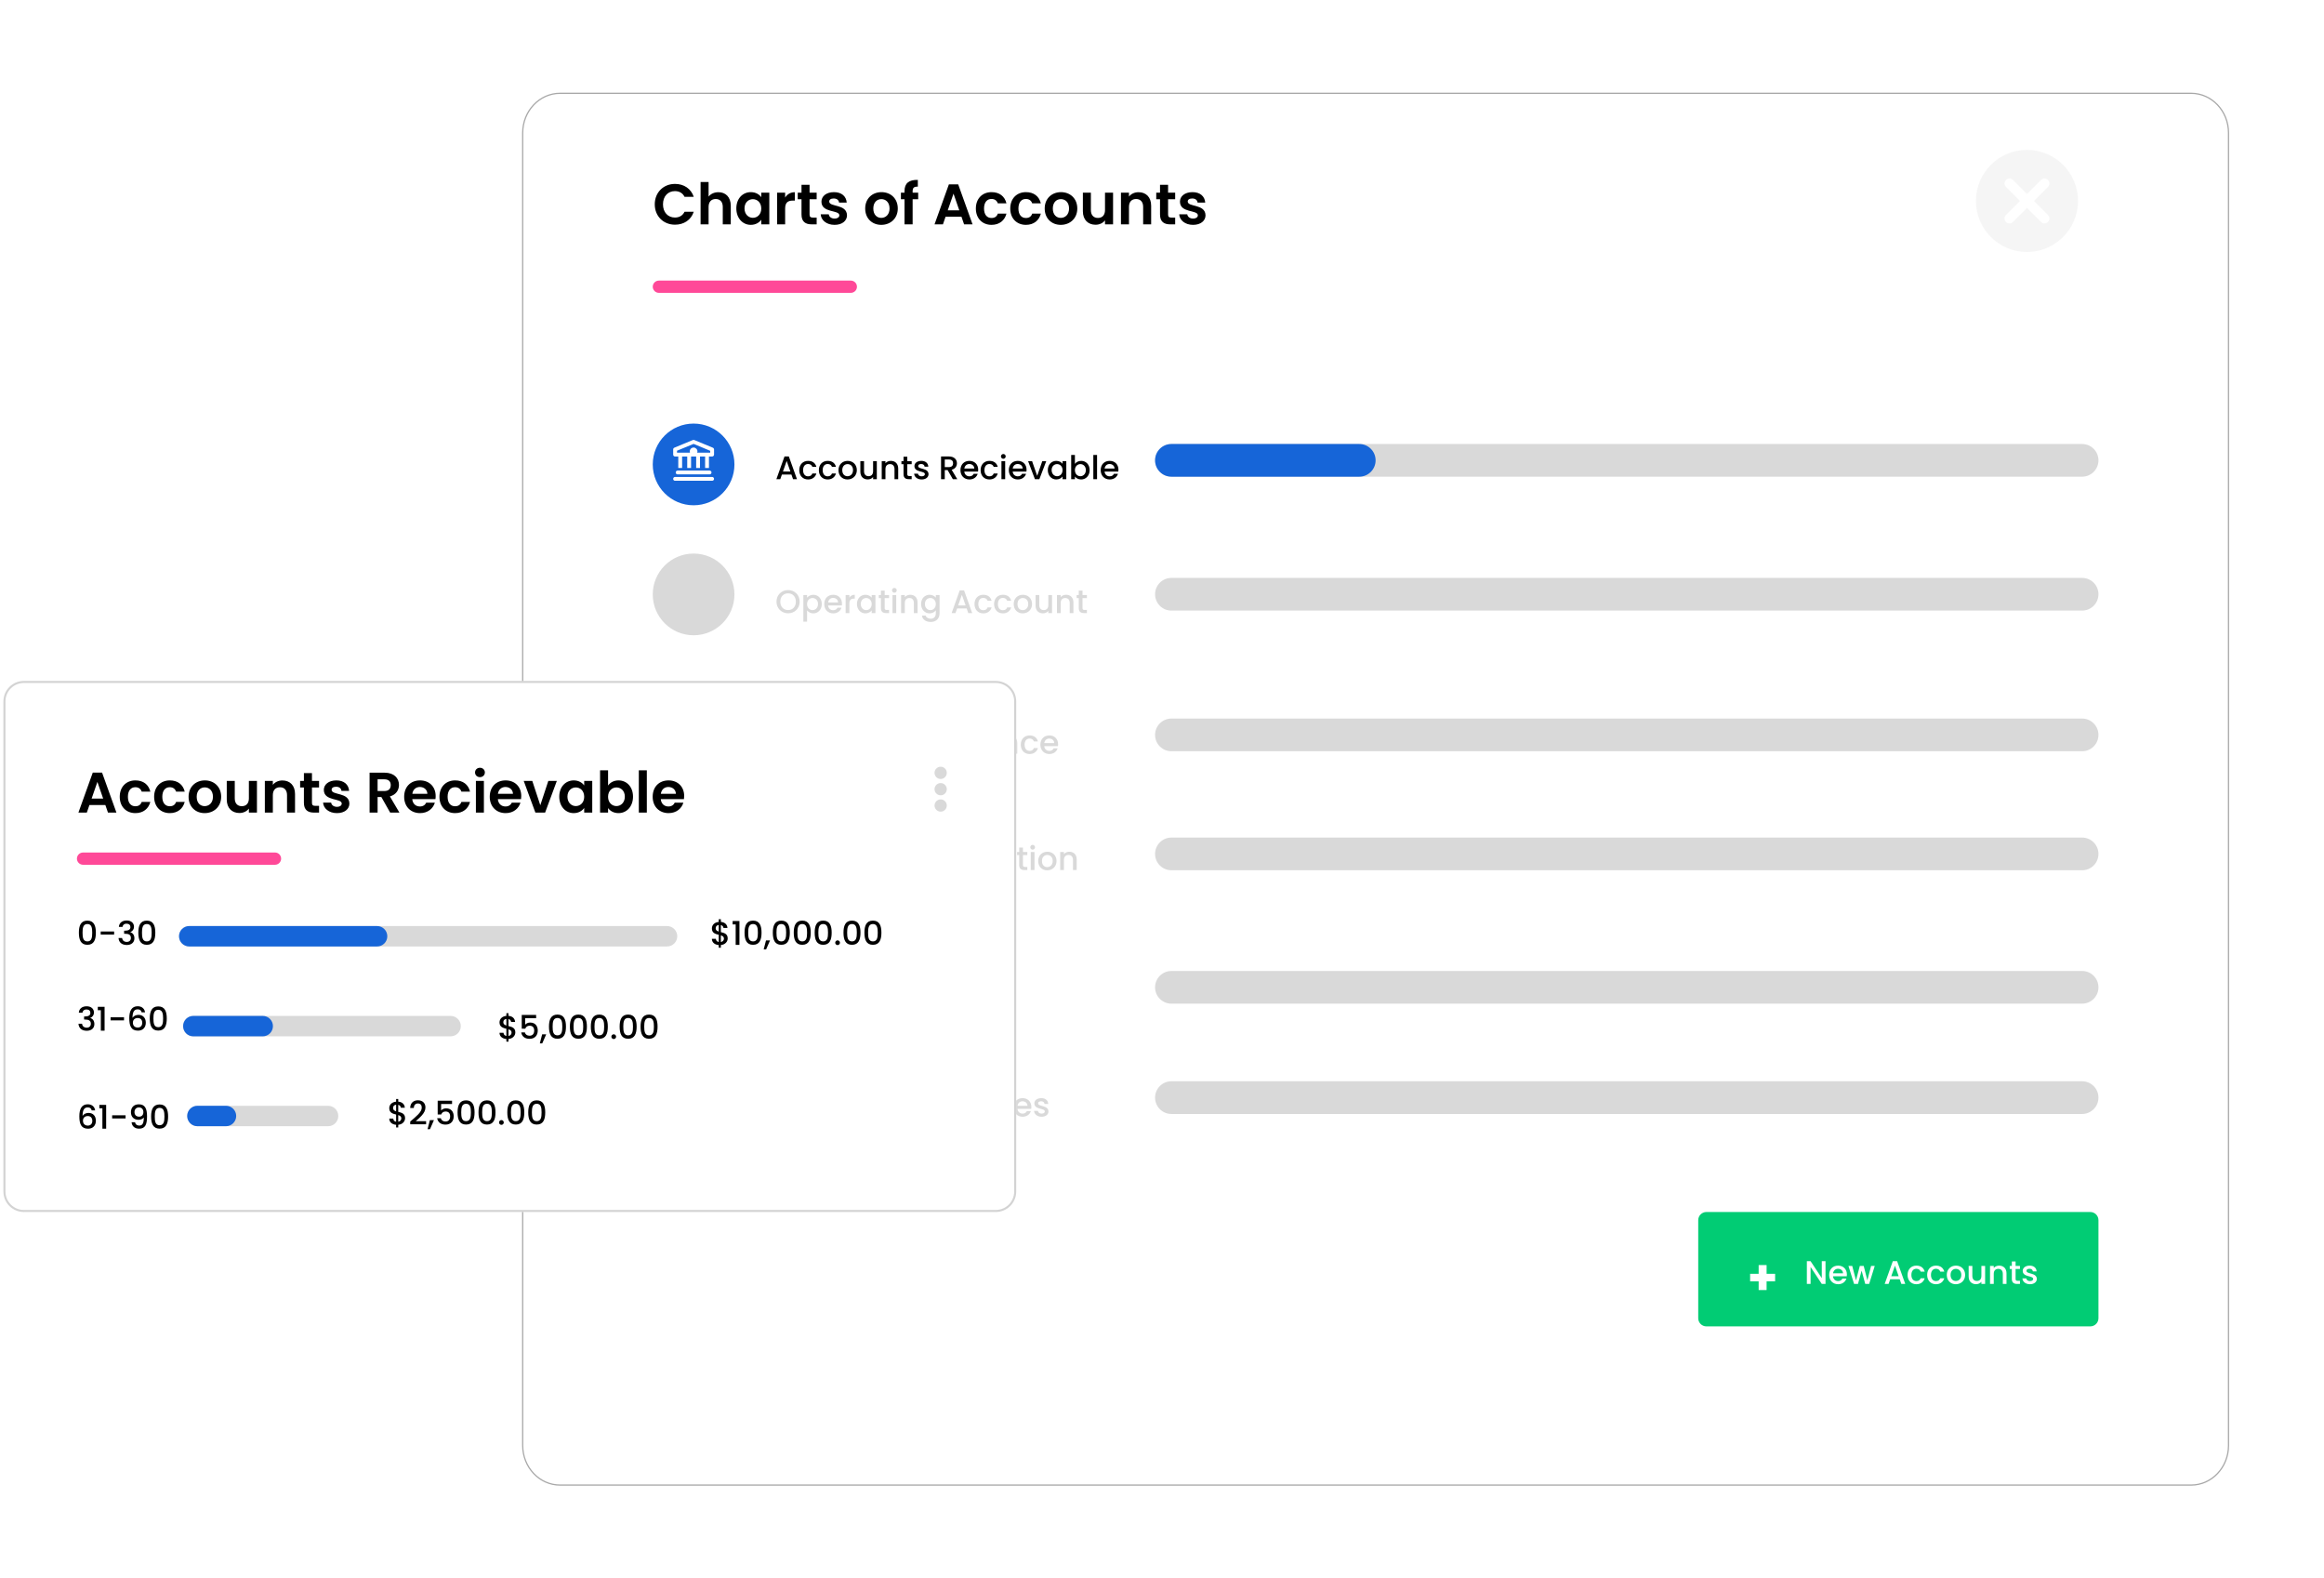 <svg width="352" height="239" viewBox="0 0 352 239" fill="none" xmlns="http://www.w3.org/2000/svg">
<g clip-path="url(#clip0_1_2905)">
<g clip-path="url(#clip1_1_2905)">
<g filter="url(#filter0_d_1_2905)">
<path d="M84.833 7.323H331.873C334.997 7.323 337.538 10.006 337.538 13.327V212.062C337.538 215.383 334.997 218.065 331.873 218.065H84.833C81.709 218.065 79.168 215.383 79.168 212.062V13.326C79.168 10.005 81.709 7.323 84.833 7.323Z" fill="white" stroke="#A8A8A8" stroke-width="0.186"/>
</g>
<path d="M120.117 72.555H120.711L119.479 69.111H118.826L117.594 72.555H118.182L118.43 71.852H119.87L120.117 72.555ZM119.711 71.392H118.588L119.152 69.793L119.711 71.392ZM121.059 71.189C121.059 72.045 121.613 72.6 122.395 72.6C123.063 72.6 123.498 72.228 123.652 71.694H123.043C122.939 71.976 122.732 72.124 122.395 72.124C121.939 72.124 121.638 71.788 121.638 71.189C121.638 70.596 121.939 70.259 122.395 70.259C122.732 70.259 122.949 70.427 123.043 70.689H123.652C123.498 70.115 123.063 69.784 122.395 69.784C121.613 69.784 121.059 70.338 121.059 71.189ZM124.026 71.189C124.026 72.045 124.58 72.6 125.362 72.6C126.03 72.6 126.466 72.228 126.619 71.694H126.01C125.907 71.976 125.698 72.124 125.362 72.124C124.907 72.124 124.605 71.788 124.605 71.189C124.605 70.596 124.907 70.259 125.362 70.259C125.698 70.259 125.916 70.427 126.01 70.689H126.619C126.466 70.115 126.03 69.784 125.362 69.784C124.58 69.784 124.026 70.338 124.026 71.189ZM129.779 71.189C129.779 70.333 129.165 69.784 128.389 69.784C127.612 69.784 126.998 70.333 126.998 71.189C126.998 72.045 127.587 72.6 128.364 72.6C129.146 72.6 129.779 72.045 129.779 71.189ZM127.572 71.189C127.572 70.57 127.953 70.273 128.379 70.273C128.799 70.273 129.2 70.57 129.2 71.189C129.2 71.807 128.785 72.11 128.364 72.11C127.938 72.11 127.572 71.808 127.572 71.189ZM132.806 69.828H132.242V71.347C132.242 71.847 131.97 72.105 131.554 72.105C131.143 72.105 130.871 71.847 130.871 71.347V69.828H130.312V71.431C130.312 72.194 130.797 72.595 131.435 72.595C131.757 72.595 132.064 72.461 132.242 72.228V72.555H132.806V69.828ZM135.485 72.555H136.044V70.947C136.044 70.185 135.564 69.784 134.926 69.784C134.599 69.784 134.297 69.917 134.114 70.14V69.828H133.55V72.555H134.114V71.031C134.114 70.531 134.387 70.273 134.802 70.273C135.213 70.273 135.485 70.531 135.485 71.031V72.555ZM136.853 71.798C136.853 72.352 137.155 72.555 137.64 72.555H138.085V72.085H137.739C137.501 72.085 137.422 72.001 137.422 71.798V70.288H138.085V69.828H137.422V69.15H136.853V69.828H136.532V70.288H136.853V71.798ZM140.639 71.793C140.609 70.808 139.07 71.115 139.07 70.566C139.07 70.382 139.229 70.259 139.53 70.259C139.837 70.259 140.02 70.422 140.04 70.66H140.604C140.574 70.115 140.169 69.784 139.55 69.784C138.907 69.784 138.501 70.135 138.501 70.57C138.501 71.57 140.085 71.263 140.085 71.798C140.085 71.986 139.911 72.124 139.585 72.124C139.273 72.124 139.06 71.941 139.041 71.719H138.457C138.481 72.213 138.941 72.6 139.595 72.6C140.238 72.6 140.639 72.253 140.639 71.793ZM144.36 70.145C144.36 70.487 144.162 70.729 143.722 70.729H143.098V69.576H143.722C144.162 69.576 144.36 69.799 144.36 70.145ZM142.534 69.116V72.555H143.098V71.179H143.529L144.32 72.555H144.993L144.142 71.13C144.721 70.986 144.939 70.551 144.939 70.145C144.939 69.586 144.538 69.116 143.722 69.116H142.534ZM146.808 70.259C147.229 70.259 147.561 70.526 147.571 70.947H146.061C146.121 70.516 146.428 70.259 146.808 70.259ZM148.085 71.743H147.476C147.373 71.956 147.179 72.124 146.833 72.124C146.418 72.124 146.096 71.852 146.056 71.402H148.14C148.154 71.31 148.16 71.217 148.16 71.125C148.16 70.323 147.61 69.784 146.833 69.784C146.027 69.784 145.472 70.333 145.472 71.189C145.472 72.045 146.052 72.6 146.833 72.6C147.501 72.6 147.932 72.219 148.085 71.743ZM148.527 71.189C148.527 72.045 149.081 72.6 149.863 72.6C150.531 72.6 150.966 72.228 151.12 71.694H150.511C150.407 71.976 150.199 72.124 149.863 72.124C149.408 72.124 149.106 71.788 149.106 71.189C149.106 70.596 149.408 70.259 149.863 70.259C150.199 70.259 150.417 70.427 150.511 70.689H151.12C150.966 70.115 150.531 69.784 149.863 69.784C149.081 69.784 148.527 70.338 148.527 71.189ZM151.682 72.555H152.246V69.828H151.682V72.555ZM151.969 69.467C152.016 69.467 152.063 69.458 152.106 69.439C152.15 69.421 152.189 69.395 152.222 69.361C152.255 69.327 152.282 69.287 152.299 69.244C152.317 69.2 152.326 69.153 152.325 69.106C152.325 68.903 152.167 68.745 151.969 68.745C151.873 68.745 151.781 68.783 151.713 68.85C151.645 68.918 151.607 69.01 151.607 69.106C151.607 69.202 151.645 69.294 151.713 69.361C151.781 69.429 151.873 69.467 151.969 69.467ZM154.134 70.259C154.555 70.259 154.887 70.526 154.897 70.947H153.387C153.447 70.516 153.753 70.259 154.134 70.259ZM155.411 71.743H154.803C154.699 71.956 154.506 72.124 154.159 72.124C153.744 72.124 153.422 71.852 153.382 71.402H155.466C155.481 71.308 155.486 71.219 155.486 71.125C155.486 70.323 154.936 69.784 154.159 69.784C153.353 69.784 152.798 70.333 152.798 71.189C152.798 72.045 153.377 72.6 154.159 72.6C154.827 72.6 155.258 72.219 155.411 71.743ZM155.719 69.828L156.753 72.555H157.426L158.466 69.828H157.867L157.095 72.05L156.323 69.828H155.719ZM158.704 71.179C158.704 72.02 159.273 72.6 159.981 72.6C160.436 72.6 160.762 72.382 160.936 72.149V72.555H161.505V69.828H160.936V70.224C160.767 70.002 160.451 69.784 159.99 69.784C159.273 69.784 158.704 70.338 158.704 71.179ZM160.936 71.189C160.936 71.778 160.535 72.11 160.109 72.11C159.689 72.11 159.283 71.768 159.283 71.179C159.283 70.59 159.689 70.273 160.109 70.273C160.535 70.273 160.936 70.605 160.936 71.189ZM162.81 70.234V68.893H162.245V72.555H162.81V72.159C162.988 72.396 163.31 72.6 163.76 72.6C164.477 72.6 165.042 72.02 165.042 71.179C165.042 70.338 164.482 69.784 163.76 69.784C163.329 69.784 162.988 69.986 162.81 70.234ZM164.467 71.179C164.467 71.768 164.061 72.11 163.636 72.11C163.215 72.11 162.81 71.778 162.81 71.189C162.81 70.605 163.215 70.273 163.636 70.273C164.061 70.273 164.467 70.59 164.467 71.179ZM165.599 72.555H166.163V68.893H165.599V72.555ZM168.052 70.259C168.473 70.259 168.804 70.526 168.814 70.947H167.305C167.364 70.516 167.671 70.259 168.052 70.259ZM169.329 71.743H168.72C168.616 71.956 168.423 72.124 168.077 72.124C167.661 72.124 167.34 71.852 167.3 71.402H169.383C169.397 71.31 169.404 71.217 169.403 71.125C169.403 70.323 168.854 69.784 168.077 69.784C167.27 69.784 166.716 70.333 166.716 71.189C166.716 72.045 167.295 72.6 168.077 72.6C168.745 72.6 169.175 72.219 169.329 71.743Z" fill="black"/>
<path d="M121.122 91.103C121.122 90.074 120.345 89.346 119.365 89.346C118.395 89.346 117.608 90.074 117.608 91.103C117.608 92.138 118.395 92.865 119.365 92.865C120.345 92.865 121.122 92.138 121.122 91.103ZM118.187 91.103C118.187 90.326 118.682 89.841 119.365 89.841C120.048 89.841 120.543 90.326 120.543 91.103C120.543 91.88 120.048 92.375 119.365 92.375C118.683 92.375 118.187 91.88 118.187 91.103ZM122.241 90.504V90.104H121.677V94.127H122.241V92.434C122.357 92.573 122.503 92.684 122.667 92.76C122.831 92.837 123.01 92.876 123.191 92.875C123.909 92.875 124.473 92.296 124.473 91.454C124.473 90.613 123.909 90.059 123.191 90.059C122.746 90.059 122.414 90.277 122.241 90.504ZM123.899 91.454C123.899 92.043 123.493 92.385 123.067 92.385C122.647 92.385 122.241 92.053 122.241 91.464C122.241 90.881 122.647 90.549 123.067 90.549C123.493 90.549 123.899 90.865 123.899 91.454ZM126.179 90.534C126.6 90.534 126.931 90.801 126.941 91.222H125.431C125.491 90.791 125.798 90.534 126.179 90.534ZM127.456 92.019H126.847C126.743 92.231 126.55 92.4 126.203 92.4C125.788 92.4 125.466 92.127 125.426 91.677H127.51C127.525 91.583 127.53 91.494 127.53 91.4C127.53 90.599 126.98 90.059 126.203 90.059C125.397 90.059 124.842 90.608 124.842 91.464C124.842 92.32 125.422 92.875 126.203 92.875C126.871 92.875 127.302 92.493 127.456 92.019ZM128.649 91.395C128.649 90.816 128.906 90.643 129.322 90.643H129.465V90.059C129.079 90.059 128.807 90.227 128.649 90.499V90.104H128.085V92.83H128.649V91.395ZM129.796 91.454C129.796 92.296 130.365 92.875 131.073 92.875C131.528 92.875 131.854 92.657 132.028 92.424V92.83H132.597V90.104H132.028V90.499C131.86 90.277 131.543 90.059 131.083 90.059C130.365 90.059 129.796 90.613 129.796 91.454ZM132.028 91.464C132.028 92.053 131.627 92.385 131.201 92.385C130.781 92.385 130.375 92.043 130.375 91.454C130.375 90.865 130.781 90.549 131.201 90.549C131.627 90.549 132.028 90.881 132.028 91.464ZM133.427 92.073C133.427 92.627 133.728 92.83 134.213 92.83H134.659V92.36H134.312C134.075 92.36 133.996 92.276 133.996 92.073V90.564H134.659V90.104H133.996V89.426H133.427V90.104H133.105V90.564H133.427V92.073ZM135.179 92.83H135.743V90.104H135.179V92.83ZM135.466 89.743C135.513 89.743 135.56 89.733 135.603 89.715C135.647 89.697 135.686 89.67 135.72 89.636C135.753 89.603 135.779 89.563 135.796 89.519C135.814 89.475 135.823 89.428 135.822 89.381C135.822 89.286 135.784 89.195 135.717 89.127C135.65 89.06 135.559 89.022 135.463 89.022C135.368 89.022 135.277 89.06 135.21 89.127C135.142 89.195 135.105 89.286 135.105 89.381C135.104 89.429 135.113 89.476 135.131 89.52C135.149 89.564 135.175 89.605 135.209 89.638C135.243 89.672 135.283 89.698 135.327 89.716C135.371 89.734 135.418 89.743 135.466 89.743ZM138.418 92.83H138.977V91.222C138.977 90.46 138.497 90.059 137.859 90.059C137.533 90.059 137.231 90.193 137.048 90.415V90.104H136.484V92.83H137.048V91.306C137.048 90.806 137.32 90.549 137.736 90.549C138.146 90.549 138.418 90.806 138.418 91.306V92.83ZM139.509 91.454C139.509 92.296 140.078 92.875 140.796 92.875C141.241 92.875 141.568 92.652 141.741 92.419V92.875C141.741 93.419 141.414 93.686 140.979 93.686C140.588 93.686 140.286 93.493 140.202 93.211H139.643C139.712 93.815 140.252 94.176 140.979 94.176C141.83 94.176 142.31 93.617 142.31 92.875V90.104H141.741V90.499C141.573 90.267 141.241 90.059 140.796 90.059C140.078 90.059 139.509 90.613 139.509 91.454ZM141.741 91.464C141.741 92.053 141.34 92.385 140.915 92.385C140.494 92.385 140.088 92.043 140.088 91.454C140.088 90.865 140.494 90.549 140.915 90.549C141.34 90.549 141.741 90.881 141.741 91.464ZM146.657 92.83H147.251L146.019 89.386H145.366L144.134 92.83H144.722L144.97 92.127H146.41L146.657 92.83ZM146.251 91.667H145.128L145.692 90.069L146.251 91.667ZM147.599 91.464C147.599 92.321 148.153 92.875 148.935 92.875C149.603 92.875 150.038 92.504 150.192 91.969H149.583C149.479 92.251 149.271 92.4 148.935 92.4C148.479 92.4 148.178 92.063 148.178 91.464C148.178 90.87 148.479 90.534 148.935 90.534C149.271 90.534 149.489 90.703 149.583 90.965H150.192C150.038 90.391 149.603 90.059 148.935 90.059C148.153 90.059 147.599 90.613 147.599 91.464ZM150.566 91.464C150.566 92.321 151.12 92.875 151.902 92.875C152.57 92.875 153.006 92.504 153.159 91.969H152.55C152.446 92.251 152.238 92.4 151.902 92.4C151.447 92.4 151.145 92.063 151.145 91.464C151.145 90.87 151.447 90.534 151.902 90.534C152.238 90.534 152.456 90.703 152.55 90.965H153.159C153.006 90.391 152.57 90.059 151.902 90.059C151.12 90.059 150.566 90.613 150.566 91.464ZM156.319 91.464C156.319 90.608 155.705 90.059 154.929 90.059C154.152 90.059 153.538 90.608 153.538 91.464C153.538 92.32 154.127 92.875 154.904 92.875C155.685 92.875 156.319 92.321 156.319 91.464ZM154.112 91.464C154.112 90.846 154.493 90.549 154.919 90.549C155.339 90.549 155.74 90.846 155.74 91.464C155.74 92.083 155.324 92.385 154.904 92.385C154.478 92.385 154.112 92.083 154.112 91.464ZM159.346 90.104H158.782V91.623C158.782 92.123 158.51 92.38 158.094 92.38C157.683 92.38 157.411 92.123 157.411 91.623V90.104H156.852V91.707C156.852 92.469 157.337 92.87 157.975 92.87C158.297 92.87 158.604 92.736 158.782 92.504V92.83H159.346V90.104ZM162.025 92.83H162.584V91.222C162.584 90.46 162.104 90.059 161.466 90.059C161.139 90.059 160.837 90.193 160.654 90.415V90.104H160.09V92.83H160.654V91.306C160.654 90.806 160.927 90.549 161.342 90.549C161.753 90.549 162.025 90.806 162.025 91.306V92.83ZM163.393 92.073C163.393 92.627 163.695 92.83 164.18 92.83H164.625V92.36H164.279C164.041 92.36 163.962 92.276 163.962 92.073V90.564H164.625V90.104H163.962V89.426H163.393V90.104H163.071V90.564H163.393V92.073ZM121.122 112.401C121.122 111.371 120.345 110.644 119.365 110.644C118.395 110.644 117.608 111.371 117.608 112.401C117.608 113.435 118.395 114.163 119.365 114.163C120.345 114.163 121.122 113.435 121.122 112.401ZM118.187 112.401C118.187 111.624 118.682 111.139 119.365 111.139C120.048 111.139 120.543 111.624 120.543 112.401C120.543 113.178 120.048 113.672 119.365 113.672C118.683 113.672 118.187 113.178 118.187 112.401ZM122.241 111.802V111.401H121.677V115.424H122.241V113.732C122.357 113.87 122.503 113.982 122.667 114.058C122.831 114.134 123.01 114.173 123.191 114.172C123.909 114.172 124.473 113.593 124.473 112.752C124.473 111.911 123.909 111.357 123.191 111.357C122.746 111.357 122.414 111.575 122.241 111.802ZM123.899 112.752C123.899 113.341 123.493 113.683 123.067 113.683C122.647 113.683 122.241 113.351 122.241 112.762C122.241 112.178 122.647 111.846 123.067 111.846C123.493 111.846 123.899 112.163 123.899 112.752ZM126.179 111.832C126.6 111.832 126.931 112.099 126.941 112.519H125.431C125.491 112.089 125.798 111.832 126.179 111.832ZM127.456 113.316H126.847C126.743 113.529 126.55 113.697 126.203 113.697C125.788 113.697 125.466 113.425 125.426 112.975H127.51C127.525 112.881 127.53 112.792 127.53 112.698C127.53 111.896 126.98 111.357 126.203 111.357C125.397 111.357 124.842 111.906 124.842 112.762C124.842 113.618 125.422 114.172 126.203 114.172C126.871 114.172 127.302 113.791 127.456 113.316ZM130.02 114.128H130.579V112.519C130.579 111.758 130.099 111.357 129.46 111.357C129.134 111.357 128.832 111.49 128.649 111.713V111.401H128.085V114.128H128.649V112.604C128.649 112.104 128.921 111.846 129.337 111.846C129.747 111.846 130.02 112.104 130.02 112.604V114.128ZM131.298 114.128H131.862V111.401H131.298V114.128ZM131.586 111.04C131.783 111.04 131.942 110.882 131.942 110.679C131.942 110.476 131.783 110.318 131.586 110.318C131.49 110.318 131.398 110.356 131.33 110.423C131.262 110.491 131.224 110.583 131.224 110.679C131.224 110.775 131.262 110.866 131.33 110.934C131.398 111.002 131.49 111.04 131.586 111.04ZM134.538 114.128H135.097V112.519C135.097 111.758 134.617 111.357 133.979 111.357C133.652 111.357 133.35 111.49 133.167 111.713V111.401H132.603V114.128H133.167V112.604C133.167 112.104 133.439 111.846 133.855 111.846C134.266 111.846 134.538 112.104 134.538 112.604V114.128ZM135.629 112.752C135.629 113.593 136.198 114.172 136.915 114.172C137.361 114.172 137.687 113.95 137.861 113.717V114.172C137.861 114.717 137.534 114.984 137.098 114.984C136.708 114.984 136.406 114.791 136.321 114.509H135.762C135.832 115.112 136.371 115.474 137.098 115.474C137.949 115.474 138.429 114.915 138.429 114.172V111.401H137.861V111.797C137.692 111.564 137.361 111.357 136.915 111.357C136.198 111.357 135.629 111.911 135.629 112.752ZM137.861 112.762C137.861 113.351 137.46 113.683 137.034 113.683C136.613 113.683 136.208 113.341 136.208 112.752C136.208 112.163 136.613 111.846 137.034 111.846C137.46 111.846 137.861 112.178 137.861 112.762ZM142.396 113.143C142.396 113.475 142.163 113.667 141.782 113.667H141.02V112.594H141.762C142.139 112.594 142.396 112.802 142.396 113.143ZM142.306 111.644C142.306 111.96 142.084 112.134 141.718 112.134H141.02V111.149H141.718C142.084 111.149 142.306 111.332 142.306 111.644ZM142.96 113.203C142.96 112.792 142.663 112.426 142.297 112.361C142.628 112.243 142.881 111.99 142.881 111.575C142.881 111.09 142.495 110.689 141.767 110.689H140.456V114.128H141.832C142.534 114.128 142.96 113.727 142.96 113.203ZM143.385 112.752C143.385 113.593 143.954 114.172 144.661 114.172C145.117 114.172 145.443 113.955 145.617 113.722V114.128H146.185V111.401H145.617V111.797C145.448 111.575 145.132 111.357 144.671 111.357C143.954 111.357 143.385 111.911 143.385 112.752ZM145.617 112.762C145.617 113.351 145.216 113.683 144.79 113.683C144.369 113.683 143.964 113.341 143.964 112.752C143.964 112.163 144.369 111.846 144.79 111.846C145.216 111.846 145.617 112.178 145.617 112.762ZM146.927 114.128H147.491V110.466H146.927V114.128ZM148.043 112.752C148.043 113.593 148.613 114.172 149.32 114.172C149.775 114.172 150.102 113.955 150.275 113.722V114.128H150.844V111.401H150.275V111.797C150.107 111.575 149.79 111.357 149.33 111.357C148.613 111.357 148.043 111.911 148.043 112.752ZM150.275 112.762C150.275 113.351 149.874 113.683 149.449 113.683C149.028 113.683 148.622 113.341 148.622 112.752C148.622 112.163 149.028 111.846 149.449 111.846C149.874 111.846 150.275 112.178 150.275 112.762ZM153.52 114.128H154.079V112.519C154.079 111.758 153.599 111.357 152.961 111.357C152.634 111.357 152.332 111.49 152.149 111.713V111.401H151.585V114.128H152.149V112.604C152.149 112.104 152.422 111.846 152.837 111.846C153.248 111.846 153.52 112.104 153.52 112.604V114.128ZM154.611 112.762C154.611 113.618 155.165 114.172 155.947 114.172C156.615 114.172 157.05 113.801 157.204 113.267H156.595C156.491 113.549 156.283 113.697 155.947 113.697C155.491 113.697 155.189 113.361 155.189 112.762C155.189 112.168 155.491 111.832 155.947 111.832C156.283 111.832 156.501 112 156.595 112.262H157.204C157.05 111.688 156.615 111.357 155.947 111.357C155.165 111.357 154.611 111.911 154.611 112.762ZM158.914 111.832C159.335 111.832 159.666 112.099 159.676 112.519H158.167C158.226 112.089 158.533 111.832 158.914 111.832ZM160.191 113.316H159.582C159.478 113.529 159.285 113.697 158.939 113.697C158.523 113.697 158.201 113.425 158.162 112.975H160.245C160.26 112.881 160.265 112.792 160.265 112.698C160.265 111.896 159.716 111.357 158.939 111.357C158.132 111.357 157.578 111.906 157.578 112.762C157.578 113.618 158.157 114.172 158.939 114.172C159.607 114.172 160.037 113.791 160.191 113.316ZM121.122 130.012C121.122 128.983 120.345 128.255 119.365 128.255C118.395 128.255 117.608 128.983 117.608 130.012C117.608 131.047 118.395 131.774 119.365 131.774C120.345 131.774 121.122 131.047 121.122 130.012ZM118.187 130.012C118.187 129.235 118.682 128.75 119.365 128.75C120.048 128.75 120.543 129.235 120.543 130.012C120.543 130.789 120.048 131.284 119.365 131.284C118.683 131.284 118.187 130.789 118.187 130.012ZM122.206 131.739H122.8L123.35 129.725L123.899 131.739H124.493L125.339 129.013H124.785L124.22 131.195L123.666 129.013H123.077L122.499 131.205L121.929 129.013H121.355L122.206 131.739ZM127.695 131.739H128.255V130.131C128.255 129.369 127.775 128.968 127.136 128.968C126.81 128.968 126.508 129.102 126.325 129.324V129.013H125.76V131.739H126.325V130.215C126.325 129.715 126.597 129.458 127.012 129.458C127.423 129.458 127.695 129.715 127.695 130.215V131.739ZM130.122 129.443C130.543 129.443 130.874 129.71 130.884 130.131H129.375C129.434 129.7 129.741 129.443 130.122 129.443ZM131.399 130.928H130.79C130.686 131.14 130.493 131.309 130.147 131.309C129.731 131.309 129.41 131.036 129.37 130.586H131.453C131.468 130.492 131.473 130.403 131.473 130.309C131.473 129.507 130.924 128.968 130.147 128.968C129.34 128.968 128.786 129.517 128.786 130.373C128.786 131.229 129.365 131.784 130.147 131.784C130.815 131.784 131.245 131.403 131.399 130.928ZM132.592 130.304C132.592 129.725 132.85 129.552 133.265 129.552H133.409V128.968C133.023 128.968 132.75 129.136 132.592 129.408V129.013H132.028V131.739H132.592V130.304ZM136.336 128.3H135.213V131.739H136.336C137.44 131.739 138.162 131.091 138.162 130.032C138.162 128.968 137.44 128.3 136.336 128.3ZM135.777 131.279V128.76H136.336C137.148 128.76 137.583 129.245 137.583 130.032C137.583 130.814 137.148 131.279 136.336 131.279H135.777ZM138.721 131.739H139.285V129.013H138.721V131.739ZM139.008 128.651C139.055 128.651 139.102 128.642 139.146 128.624C139.189 128.606 139.229 128.579 139.262 128.545C139.295 128.512 139.321 128.472 139.339 128.428C139.356 128.384 139.365 128.337 139.365 128.29C139.365 128.195 139.327 128.104 139.259 128.037C139.192 127.969 139.101 127.931 139.006 127.931C138.911 127.931 138.819 127.969 138.752 128.037C138.685 128.104 138.647 128.195 138.647 128.29C138.646 128.338 138.655 128.385 138.673 128.429C138.691 128.473 138.718 128.513 138.751 128.547C138.785 128.581 138.825 128.607 138.869 128.625C138.913 128.643 138.961 128.652 139.008 128.651ZM142.059 130.977C142.03 129.992 140.491 130.299 140.491 129.75C140.491 129.567 140.649 129.443 140.951 129.443C141.258 129.443 141.441 129.607 141.461 129.844H142.025C141.995 129.3 141.59 128.968 140.971 128.968C140.328 128.968 139.922 129.319 139.922 129.755C139.922 130.755 141.505 130.448 141.505 130.982C141.505 131.17 141.332 131.309 141.006 131.309C140.694 131.309 140.481 131.126 140.461 130.903H139.877C139.902 131.398 140.362 131.784 141.015 131.784C141.659 131.784 142.059 131.437 142.059 130.977ZM142.758 130.982C142.758 131.536 143.06 131.739 143.545 131.739H143.991V131.269H143.644C143.407 131.269 143.327 131.185 143.327 130.982V129.473H143.991V129.013H143.327V128.335H142.758V129.013H142.437V129.473H142.758V130.982ZM145.074 130.304C145.074 129.725 145.332 129.552 145.748 129.552H145.891V128.968C145.505 128.968 145.233 129.136 145.074 129.408V129.013H144.51V131.739H145.074V130.304ZM146.41 131.739H146.973V129.013H146.41V131.739ZM146.697 128.651C146.744 128.651 146.791 128.642 146.834 128.624C146.878 128.606 146.917 128.579 146.95 128.545C146.983 128.512 147.01 128.472 147.027 128.428C147.045 128.384 147.054 128.337 147.053 128.29C147.053 128.195 147.015 128.104 146.948 128.037C146.881 127.969 146.789 127.931 146.694 127.931C146.599 127.931 146.508 127.969 146.44 128.037C146.373 128.104 146.335 128.195 146.335 128.29C146.335 128.338 146.344 128.385 146.362 128.429C146.379 128.473 146.406 128.513 146.44 128.547C146.473 128.581 146.513 128.607 146.558 128.625C146.602 128.643 146.649 128.652 146.697 128.651ZM148.278 129.418V128.077H147.714V131.739H148.278V131.343C148.457 131.581 148.778 131.784 149.229 131.784C149.946 131.784 150.51 131.205 150.51 130.363C150.51 129.522 149.951 128.968 149.229 128.968C148.798 128.968 148.457 129.171 148.278 129.418ZM149.936 130.363C149.936 130.952 149.53 131.294 149.105 131.294C148.684 131.294 148.278 130.962 148.278 130.373C148.278 129.79 148.684 129.458 149.105 129.458C149.53 129.458 149.936 129.774 149.936 130.363ZM153.537 129.013H152.973V130.532C152.973 131.031 152.701 131.289 152.285 131.289C151.875 131.289 151.602 131.031 151.602 130.532V129.013H151.043V130.616C151.043 131.378 151.528 131.779 152.166 131.779C152.488 131.779 152.795 131.645 152.973 131.413V131.739H153.537V129.013ZM154.371 130.982C154.371 131.536 154.673 131.739 155.157 131.739H155.603V131.269H155.257C155.019 131.269 154.94 131.185 154.94 130.982V129.473H155.603V129.013H154.94V128.335H154.371V129.013H154.049V129.473H154.371V130.982ZM156.123 131.739H156.687V129.013H156.123V131.739ZM156.41 128.651C156.457 128.651 156.504 128.642 156.547 128.624C156.591 128.606 156.63 128.579 156.664 128.545C156.697 128.512 156.723 128.472 156.741 128.428C156.758 128.384 156.767 128.337 156.766 128.29C156.766 128.195 156.728 128.104 156.661 128.037C156.594 127.969 156.503 127.931 156.407 127.931C156.312 127.931 156.221 127.969 156.154 128.037C156.086 128.104 156.049 128.195 156.049 128.29C156.048 128.338 156.057 128.385 156.075 128.429C156.093 128.473 156.119 128.513 156.153 128.547C156.187 128.581 156.227 128.607 156.271 128.625C156.315 128.643 156.362 128.652 156.41 128.651ZM160.026 130.373C160.026 129.517 159.412 128.968 158.635 128.968C157.858 128.968 157.245 129.517 157.245 130.373C157.245 131.229 157.833 131.784 158.61 131.784C159.392 131.784 160.026 131.23 160.026 130.373ZM157.818 130.373C157.818 129.755 158.199 129.458 158.625 129.458C159.046 129.458 159.446 129.755 159.446 130.373C159.446 130.992 159.031 131.294 158.61 131.294C158.185 131.294 157.818 130.992 157.818 130.373ZM162.518 131.739H163.077V130.131C163.077 129.369 162.597 128.968 161.959 128.968C161.632 128.968 161.33 129.102 161.147 129.324V129.013H160.583V131.739H161.147V130.215C161.147 129.715 161.419 129.458 161.835 129.458C162.246 129.458 162.518 129.715 162.518 130.215V131.739ZM120.117 149.256H120.711L119.479 145.812H118.826L117.594 149.256H118.182L118.43 148.553H119.87L120.117 149.256ZM119.711 148.093H118.588L119.152 146.494L119.711 148.093ZM121.059 147.88C121.059 148.721 121.628 149.3 122.345 149.3C122.791 149.3 123.117 149.093 123.291 148.845V149.256H123.859V145.594H123.291V146.91C123.083 146.653 122.707 146.484 122.35 146.484C121.628 146.484 121.059 147.039 121.059 147.88ZM123.291 147.89C123.291 148.479 122.89 148.81 122.464 148.81C122.043 148.81 121.638 148.469 121.638 147.88C121.638 147.291 122.043 146.974 122.464 146.974C122.89 146.974 123.291 147.306 123.291 147.89ZM124.279 146.529L125.313 149.256H125.986L127.025 146.529H126.427L125.655 148.751L124.883 146.529H124.279ZM128.6 146.96C129.02 146.96 129.352 147.227 129.362 147.648H127.852C127.912 147.217 128.219 146.96 128.6 146.96ZM129.876 148.444H129.268C129.164 148.657 128.971 148.825 128.624 148.825C128.209 148.825 127.887 148.553 127.847 148.103H129.931C129.945 148.011 129.951 147.918 129.951 147.826C129.951 147.024 129.401 146.484 128.624 146.484C127.818 146.484 127.264 147.034 127.264 147.89C127.264 148.747 127.843 149.3 128.624 149.3C129.292 149.3 129.723 148.919 129.876 148.444ZM131.07 147.82C131.07 147.242 131.327 147.069 131.743 147.069H131.887V146.484C131.5 146.484 131.228 146.653 131.07 146.925V146.529H130.506V149.256H131.07V147.82ZM132.494 148.499C132.494 149.053 132.796 149.256 133.281 149.256H133.726V148.786H133.38C133.142 148.786 133.063 148.701 133.063 148.499V146.989H133.726V146.529H133.063V145.851H132.494V146.529H132.173V146.989H132.494V148.499ZM134.246 149.256H134.81V146.529H134.246V149.256ZM134.533 146.168C134.58 146.168 134.627 146.159 134.671 146.14C134.714 146.122 134.754 146.095 134.787 146.062C134.82 146.028 134.846 145.988 134.864 145.945C134.881 145.901 134.89 145.854 134.89 145.807C134.89 145.711 134.852 145.62 134.785 145.553C134.717 145.486 134.626 145.448 134.531 145.448C134.436 145.448 134.344 145.486 134.277 145.553C134.21 145.62 134.172 145.711 134.172 145.807C134.171 145.854 134.18 145.902 134.198 145.946C134.216 145.99 134.243 146.03 134.276 146.064C134.31 146.097 134.35 146.124 134.394 146.142C134.438 146.16 134.486 146.169 134.533 146.168ZM137.585 148.494C137.555 147.509 136.016 147.816 136.016 147.266C136.016 147.083 136.174 146.96 136.476 146.96C136.783 146.96 136.966 147.123 136.986 147.361H137.55C137.521 146.816 137.115 146.484 136.496 146.484C135.853 146.484 135.447 146.836 135.447 147.271C135.447 148.271 137.03 147.964 137.03 148.499C137.03 148.687 136.858 148.825 136.531 148.825C136.219 148.825 136.006 148.642 135.986 148.419H135.402C135.427 148.914 135.887 149.3 136.541 149.3C137.184 149.3 137.585 148.954 137.585 148.494ZM138.194 149.256H138.758V146.529H138.194V149.256ZM138.481 146.168C138.529 146.168 138.575 146.159 138.619 146.14C138.663 146.122 138.702 146.095 138.735 146.062C138.768 146.028 138.794 145.988 138.812 145.945C138.83 145.901 138.838 145.854 138.838 145.807C138.838 145.711 138.8 145.62 138.733 145.553C138.665 145.486 138.574 145.448 138.479 145.448C138.384 145.448 138.293 145.486 138.225 145.553C138.158 145.62 138.12 145.711 138.12 145.807C138.12 145.854 138.128 145.902 138.146 145.946C138.164 145.99 138.191 146.03 138.225 146.064C138.258 146.097 138.298 146.124 138.342 146.142C138.387 146.16 138.434 146.169 138.481 146.168ZM141.434 149.256H141.993V147.648C141.993 146.885 141.513 146.484 140.875 146.484C140.548 146.484 140.246 146.618 140.063 146.841V146.529H139.499V149.256H140.063V147.732C140.063 147.232 140.335 146.974 140.751 146.974C141.162 146.974 141.434 147.232 141.434 147.732V149.256ZM142.525 147.88C142.525 148.721 143.094 149.3 143.811 149.3C144.256 149.3 144.583 149.077 144.756 148.845V149.3C144.756 149.845 144.43 150.112 143.994 150.112C143.604 150.112 143.302 149.919 143.217 149.637H142.658C142.727 150.241 143.267 150.602 143.994 150.602C144.845 150.602 145.325 150.042 145.325 149.3V146.529H144.756V146.925C144.588 146.693 144.256 146.484 143.811 146.484C143.094 146.484 142.525 147.039 142.525 147.88ZM144.756 147.89C144.756 148.479 144.356 148.81 143.93 148.81C143.509 148.81 143.103 148.469 143.103 147.88C143.103 147.291 143.509 146.974 143.93 146.974C144.356 146.974 144.756 147.306 144.756 147.89Z" fill="#D9D9D9"/>
<path d="M120.117 169.049H120.711L119.479 165.605H118.826L117.594 169.049H118.182L118.43 168.347H119.87L120.117 169.049ZM119.711 167.887H118.588L119.152 166.288L119.711 167.887ZM123.281 168.287C123.251 167.303 121.712 167.609 121.712 167.06C121.712 166.877 121.87 166.753 122.172 166.753C122.479 166.753 122.662 166.916 122.682 167.154H123.246C123.216 166.61 122.811 166.278 122.192 166.278C121.549 166.278 121.143 166.63 121.143 167.065C121.143 168.064 122.727 167.758 122.727 168.292C122.727 168.48 122.553 168.619 122.227 168.619C121.915 168.619 121.702 168.436 121.682 168.213H121.099C121.123 168.708 121.584 169.094 122.236 169.094C122.88 169.094 123.281 168.748 123.281 168.287ZM125.924 168.287C125.894 167.303 124.355 167.609 124.355 167.06C124.355 166.877 124.514 166.753 124.815 166.753C125.122 166.753 125.305 166.916 125.325 167.154H125.889C125.86 166.61 125.454 166.278 124.835 166.278C124.192 166.278 123.786 166.63 123.786 167.065C123.786 168.064 125.37 167.758 125.37 168.292C125.37 168.48 125.197 168.619 124.87 168.619C124.558 168.619 124.346 168.436 124.326 168.213H123.742C123.767 168.708 124.227 169.094 124.88 169.094C125.523 169.094 125.924 168.748 125.924 168.287ZM129.131 167.684C129.131 166.828 128.518 166.278 127.741 166.278C126.964 166.278 126.35 166.828 126.35 167.684C126.35 168.54 126.939 169.094 127.716 169.094C128.498 169.094 129.131 168.54 129.131 167.684ZM126.924 167.684C126.924 167.065 127.306 166.768 127.731 166.768C128.152 166.768 128.553 167.065 128.553 167.684C128.553 168.302 128.137 168.604 127.716 168.604C127.291 168.604 126.924 168.302 126.924 167.684ZM129.501 167.684C129.501 168.54 130.055 169.094 130.837 169.094C131.505 169.094 131.941 168.723 132.094 168.189H131.486C131.382 168.47 131.174 168.619 130.837 168.619C130.382 168.619 130.08 168.282 130.08 167.684C130.08 167.09 130.382 166.753 130.837 166.753C131.174 166.753 131.391 166.921 131.486 167.184H132.094C131.941 166.61 131.505 166.278 130.837 166.278C130.055 166.278 129.501 166.832 129.501 167.684ZM132.656 169.049H133.221V166.323H132.656V169.049ZM132.943 165.962C132.991 165.962 133.037 165.952 133.081 165.934C133.124 165.916 133.164 165.889 133.197 165.856C133.23 165.822 133.256 165.782 133.274 165.738C133.292 165.695 133.3 165.648 133.3 165.6C133.3 165.505 133.262 165.414 133.195 165.347C133.127 165.28 133.036 165.242 132.941 165.242C132.846 165.242 132.754 165.28 132.687 165.347C132.62 165.414 132.582 165.505 132.582 165.6C132.581 165.648 132.59 165.695 132.608 165.74C132.626 165.784 132.653 165.824 132.686 165.857C132.72 165.891 132.76 165.918 132.804 165.936C132.848 165.953 132.896 165.962 132.943 165.962ZM133.773 167.674C133.773 168.515 134.342 169.094 135.05 169.094C135.505 169.094 135.832 168.876 136.005 168.644V169.049H136.574V166.323H136.005V166.719C135.836 166.496 135.52 166.278 135.06 166.278C134.342 166.278 133.773 166.832 133.773 167.674ZM136.005 167.684C136.005 168.273 135.604 168.604 135.178 168.604C134.758 168.604 134.352 168.263 134.352 167.674C134.352 167.085 134.758 166.768 135.178 166.768C135.604 166.768 136.005 167.1 136.005 167.684ZM137.404 168.292C137.404 168.846 137.706 169.049 138.191 169.049H138.636V168.579H138.29C138.052 168.579 137.973 168.495 137.973 168.292V166.783H138.636V166.323H137.973V165.645H137.404V166.323H137.082V166.783H137.404V168.292ZM139.156 169.049H139.72V166.323H139.156V169.049ZM139.443 165.962C139.49 165.962 139.537 165.952 139.581 165.934C139.624 165.916 139.664 165.889 139.697 165.856C139.73 165.822 139.756 165.782 139.774 165.738C139.791 165.695 139.8 165.648 139.799 165.6C139.799 165.505 139.762 165.414 139.694 165.347C139.627 165.28 139.536 165.242 139.441 165.242C139.346 165.242 139.254 165.28 139.187 165.347C139.12 165.414 139.082 165.505 139.082 165.6C139.081 165.648 139.09 165.695 139.108 165.74C139.126 165.784 139.153 165.824 139.186 165.857C139.22 165.891 139.26 165.918 139.304 165.936C139.348 165.953 139.396 165.962 139.443 165.962ZM143.059 167.684C143.059 166.828 142.445 166.278 141.668 166.278C140.892 166.278 140.278 166.828 140.278 167.684C140.278 168.54 140.866 169.094 141.643 169.094C142.425 169.094 143.059 168.54 143.059 167.684ZM140.852 167.684C140.852 167.065 141.233 166.768 141.658 166.768C142.079 166.768 142.48 167.065 142.48 167.684C142.48 168.302 142.064 168.604 141.643 168.604C141.218 168.604 140.852 168.302 140.852 167.684ZM145.551 169.049H146.111V167.441C146.111 166.679 145.631 166.278 144.992 166.278C144.666 166.278 144.364 166.412 144.181 166.635V166.323H143.616V169.049H144.181V167.525C144.181 167.025 144.453 166.768 144.868 166.768C145.279 166.768 145.551 167.025 145.551 167.525V169.049ZM148.115 169.049H148.679V167.545H149.818V167.085H148.679V166.07H150.139V165.61H148.115V169.049ZM151.81 166.753C152.231 166.753 152.562 167.02 152.572 167.441H151.063C151.122 167.011 151.429 166.753 151.81 166.753ZM153.087 168.238H152.478C152.374 168.451 152.181 168.619 151.835 168.619C151.419 168.619 151.097 168.347 151.058 167.897H153.141C153.156 167.802 153.161 167.713 153.161 167.619C153.161 166.818 152.612 166.278 151.835 166.278C151.028 166.278 150.474 166.828 150.474 167.684C150.474 168.54 151.053 169.094 151.835 169.094C152.503 169.094 152.934 168.713 153.087 168.238ZM154.864 166.753C155.285 166.753 155.617 167.02 155.626 167.441H154.117C154.177 167.011 154.483 166.753 154.864 166.753ZM156.141 168.238H155.532C155.428 168.451 155.235 168.619 154.889 168.619C154.473 168.619 154.152 168.347 154.112 167.897H156.195C156.21 167.802 156.215 167.713 156.215 167.619C156.215 166.818 155.666 166.278 154.889 166.278C154.082 166.278 153.528 166.828 153.528 167.684C153.528 168.54 154.107 169.094 154.889 169.094C155.557 169.094 155.988 168.713 156.141 168.238ZM158.804 168.287C158.774 167.303 157.236 167.609 157.236 167.06C157.236 166.877 157.394 166.753 157.696 166.753C158.002 166.753 158.185 166.916 158.205 167.154H158.769C158.74 166.61 158.334 166.278 157.716 166.278C157.072 166.278 156.666 166.63 156.666 167.065C156.666 168.064 158.25 167.758 158.25 168.292C158.25 168.48 158.077 168.619 157.75 168.619C157.438 168.619 157.226 168.436 157.206 168.213H156.622C156.647 168.708 157.107 169.094 157.76 169.094C158.403 169.094 158.804 168.748 158.804 168.287Z" fill="#D9D9D9"/>
<path d="M98.868 43.416C98.868 42.903 99.284 42.488 99.796 42.488H128.868C129.381 42.488 129.796 42.903 129.796 43.416C129.796 43.928 129.381 44.343 128.868 44.343H99.796C99.284 44.343 98.868 43.928 98.868 43.416Z" fill="#FF4998"/>
<path d="M315.363 163.725H177.425C176.058 163.725 174.951 164.833 174.951 166.199C174.951 167.566 176.058 168.674 177.425 168.674H315.363C316.729 168.674 317.837 167.566 317.837 166.199C317.837 164.833 316.729 163.725 315.363 163.725Z" fill="#D9D9D9"/>
<path d="M315.363 147.024H177.425C176.058 147.024 174.951 148.132 174.951 149.498C174.951 150.865 176.058 151.972 177.425 151.972H315.363C316.729 151.972 317.837 150.865 317.837 149.498C317.837 148.132 316.729 147.024 315.363 147.024Z" fill="#D9D9D9"/>
<path d="M315.363 126.824H177.425C176.058 126.824 174.951 127.932 174.951 129.298C174.951 130.665 176.058 131.773 177.425 131.773H315.363C316.729 131.773 317.837 130.665 317.837 129.298C317.837 127.932 316.729 126.824 315.363 126.824Z" fill="#D9D9D9"/>
<path d="M315.363 108.803H177.425C176.058 108.803 174.951 109.911 174.951 111.277C174.951 112.644 176.058 113.752 177.425 113.752H315.363C316.729 113.752 317.837 112.644 317.837 111.277C317.837 109.911 316.729 108.803 315.363 108.803Z" fill="#D9D9D9"/>
<path d="M315.363 87.506H177.425C176.058 87.506 174.951 88.614 174.951 89.98C174.951 91.347 176.058 92.454 177.425 92.454H315.363C316.729 92.454 317.837 91.347 317.837 89.98C317.837 88.614 316.729 87.506 315.363 87.506Z" fill="#D9D9D9"/>
<path d="M315.363 67.231H177.425C176.058 67.231 174.951 68.338 174.951 69.705C174.951 71.071 176.058 72.179 177.425 72.179H315.363C316.729 72.179 317.837 71.071 317.837 69.705C317.837 68.338 316.729 67.231 315.363 67.231Z" fill="#D9D9D9"/>
<path d="M205.878 67.231H177.425C176.058 67.231 174.951 68.338 174.951 69.705C174.951 71.071 176.058 72.179 177.425 72.179H205.878C207.245 72.179 208.353 71.071 208.353 69.705C208.353 68.338 207.245 67.231 205.878 67.231Z" fill="#1665D8"/>
<path d="M99.172 30.939C99.172 32.749 100.497 34.022 102.237 34.022C103.579 34.022 104.67 33.312 105.078 32.064H103.683C103.398 32.653 102.878 32.939 102.229 32.939C101.172 32.939 100.419 32.16 100.419 30.939C100.419 29.709 101.172 28.939 102.229 28.939C102.878 28.939 103.398 29.224 103.683 29.804H105.078C104.67 28.566 103.579 27.847 102.237 27.847C100.497 27.847 99.172 29.129 99.172 30.939ZM106.113 33.97H107.325V31.32C107.325 30.549 107.75 30.133 108.408 30.133C109.049 30.133 109.473 30.549 109.473 31.32V33.97H110.685V31.155C110.685 29.83 109.897 29.103 108.815 29.103C108.174 29.103 107.637 29.363 107.325 29.77V27.561H106.113V33.97ZM111.527 31.554C111.527 33.052 112.497 34.047 113.709 34.047C114.471 34.047 115.017 33.684 115.302 33.268V33.97H116.523V29.172H115.302V29.856C115.017 29.458 114.488 29.094 113.717 29.094C112.497 29.094 111.527 30.055 111.527 31.554ZM115.302 31.571C115.302 32.48 114.696 32.982 114.029 32.982C113.38 32.982 112.765 32.462 112.765 31.553C112.765 30.644 113.38 30.159 114.029 30.159C114.696 30.159 115.302 30.662 115.302 31.571ZM118.92 31.579C118.92 30.653 119.353 30.376 120.071 30.376H120.392V29.103C119.725 29.103 119.223 29.423 118.92 29.917V29.172H117.707V33.97H118.92V31.58V31.579ZM121.399 32.48C121.399 33.58 122.014 33.97 122.932 33.97H123.694V32.948H123.131C122.75 32.948 122.62 32.809 122.62 32.489V30.168H123.694V29.172H122.62V27.986H121.399V29.172H120.828V30.169H121.399V32.48ZM128.289 32.601C128.255 30.843 125.596 31.389 125.596 30.514C125.596 30.237 125.83 30.055 126.281 30.055C126.757 30.055 127.051 30.306 127.086 30.678H128.246C128.177 29.726 127.476 29.094 126.315 29.094C125.129 29.094 124.419 29.735 124.419 30.531C124.419 32.289 127.129 31.744 127.129 32.601C127.129 32.878 126.87 33.094 126.393 33.094C125.908 33.094 125.57 32.817 125.527 32.453H124.306C124.358 33.346 125.198 34.047 126.402 34.047C127.571 34.047 128.289 33.423 128.289 32.6V32.601ZM135.981 31.571C135.981 30.055 134.899 29.094 133.513 29.094C132.128 29.094 131.045 30.055 131.045 31.571C131.045 33.078 132.093 34.047 133.479 34.047C134.873 34.047 135.981 33.078 135.981 31.571ZM132.275 31.571C132.275 30.61 132.855 30.151 133.496 30.151C134.137 30.151 134.734 30.61 134.734 31.571C134.734 32.523 134.119 32.991 133.479 32.991C132.829 32.991 132.275 32.523 132.275 31.571ZM137.001 33.97H138.23V30.168H139.07V29.172H138.23V28.973C138.23 28.436 138.429 28.246 139.018 28.263V27.241C137.667 27.206 137.001 27.752 137.001 28.93V29.172H136.455V30.169H137.001V33.97ZM146.024 33.97H147.306L145.132 27.917H143.72L141.547 33.97H142.82L143.218 32.818H145.626L146.024 33.97ZM145.296 31.848H143.547L144.422 29.32L145.296 31.848ZM147.806 31.571C147.806 33.078 148.794 34.047 150.179 34.047C151.374 34.047 152.18 33.372 152.439 32.35H151.132C150.984 32.783 150.673 33.008 150.171 33.008C149.495 33.008 149.045 32.506 149.045 31.571C149.045 30.635 149.495 30.125 150.171 30.125C150.673 30.125 150.993 30.384 151.132 30.791H152.439C152.18 29.718 151.374 29.094 150.179 29.094C148.794 29.094 147.806 30.064 147.806 31.571ZM153.016 31.571C153.016 33.078 154.003 34.047 155.389 34.047C156.584 34.047 157.389 33.372 157.649 32.35H156.341C156.194 32.783 155.882 33.008 155.38 33.008C154.705 33.008 154.254 32.506 154.254 31.571C154.254 30.635 154.705 30.125 155.38 30.125C155.882 30.125 156.202 30.384 156.341 30.791H157.649C157.389 29.718 156.584 29.094 155.389 29.094C154.003 29.094 153.016 30.064 153.016 31.571ZM163.17 31.571C163.17 30.055 162.087 29.094 160.702 29.094C159.316 29.094 158.234 30.055 158.234 31.571C158.234 33.078 159.282 34.047 160.667 34.047C162.061 34.047 163.17 33.078 163.17 31.571ZM159.463 31.571C159.463 30.61 160.044 30.151 160.685 30.151C161.326 30.151 161.923 30.61 161.923 31.571C161.923 32.523 161.308 32.991 160.667 32.991C160.018 32.991 159.463 32.523 159.463 31.571ZM168.588 29.172H167.367V31.813C167.367 32.584 166.951 33 166.293 33C165.653 33 165.228 32.584 165.228 31.813V29.172H164.016V31.987C164.016 33.303 164.821 34.03 165.938 34.03C166.536 34.03 167.064 33.771 167.367 33.364V33.97H168.588V29.172ZM173.145 33.97H174.357V31.155C174.357 29.83 173.56 29.103 172.443 29.103C171.828 29.103 171.308 29.363 170.997 29.77V29.172H169.784V33.97H170.997V31.32C170.997 30.549 171.421 30.133 172.079 30.133C172.72 30.133 173.145 30.549 173.145 31.32V33.97ZM175.7 32.48C175.7 33.58 176.315 33.97 177.233 33.97H177.995V32.948H177.432C177.051 32.948 176.921 32.809 176.921 32.489V30.168H177.995V29.172H176.921V27.986H175.7V29.172H175.129V30.169H175.7V32.48ZM182.591 32.601C182.556 30.843 179.898 31.389 179.898 30.514C179.898 30.237 180.131 30.055 180.582 30.055C181.058 30.055 181.352 30.306 181.387 30.678H182.547C182.478 29.726 181.777 29.094 180.616 29.094C179.43 29.094 178.72 29.735 178.72 30.531C178.72 32.289 181.431 31.744 181.431 32.601C181.431 32.878 181.17 33.094 180.694 33.094C180.209 33.094 179.872 32.817 179.828 32.453H178.607C178.659 33.346 179.499 34.047 180.703 34.047C181.872 34.047 182.591 33.423 182.591 32.6V32.601Z" fill="black"/>
<path d="M105.054 76.509C108.47 76.509 111.24 73.739 111.24 70.323C111.24 66.907 108.47 64.137 105.054 64.137C101.638 64.137 98.868 66.907 98.868 70.323C98.868 73.739 101.638 76.509 105.054 76.509Z" fill="#1665D8"/>
<path d="M105.054 96.191C108.47 96.191 111.24 93.421 111.24 90.005C111.24 86.589 108.47 83.819 105.054 83.819C101.638 83.819 98.868 86.589 98.868 90.005C98.868 93.421 101.638 96.191 105.054 96.191Z" fill="#D9D9D9"/>
<path d="M105.054 117.952C108.47 117.952 111.24 115.183 111.24 111.766C111.24 108.35 108.47 105.581 105.054 105.581C101.638 105.581 98.868 108.35 98.868 111.766C98.868 115.183 101.638 117.952 105.054 117.952Z" fill="#D9D9D9"/>
<path d="M105.054 135.89C108.47 135.89 111.24 133.121 111.24 129.704C111.24 126.288 108.47 123.519 105.054 123.519C101.638 123.519 98.868 126.288 98.868 129.704C98.868 133.121 101.638 135.89 105.054 135.89Z" fill="#D9D9D9"/>
<path d="M105.054 153.21C108.47 153.21 111.24 150.44 111.24 147.024C111.24 143.608 108.47 140.838 105.054 140.838C101.638 140.838 98.868 143.608 98.868 147.024C98.868 150.44 101.638 153.21 105.054 153.21Z" fill="#D9D9D9"/>
<path d="M105.054 173.004C108.47 173.004 111.24 170.234 111.24 166.818C111.24 163.402 108.47 160.632 105.054 160.632C101.638 160.632 98.868 163.402 98.868 166.818C98.868 170.234 101.638 173.004 105.054 173.004Z" fill="#D9D9D9"/>
<path d="M316.601 183.519H258.457C257.773 183.519 257.219 184.073 257.219 184.756V199.601C257.219 200.284 257.773 200.838 258.457 200.838H316.601C317.284 200.838 317.838 200.284 317.838 199.601V184.756C317.838 184.073 317.284 183.519 316.601 183.519Z" fill="#01CC74"/>
<path d="M266.371 191.549V192.878H265.08V194.013H266.371V195.335H267.574V194.013H268.866V192.878H267.574V191.549H266.371ZM275.934 190.966V193.529L274.237 190.966H273.673V194.41H274.237V191.842L275.934 194.41H276.498V190.966H275.934ZM278.387 192.114C278.808 192.114 279.14 192.381 279.149 192.801H277.64C277.7 192.371 278.006 192.114 278.387 192.114ZM279.664 193.598H279.055C278.951 193.811 278.758 193.979 278.412 193.979C277.997 193.979 277.675 193.707 277.635 193.257H279.718C279.733 193.163 279.738 193.074 279.738 192.98C279.738 192.178 279.189 191.639 278.412 191.639C277.605 191.639 277.051 192.188 277.051 193.044C277.051 193.9 277.63 194.454 278.412 194.454C279.08 194.454 279.511 194.073 279.664 193.598ZM280.823 194.41H281.417L281.966 192.396L282.515 194.41H283.109L283.955 191.683H283.401L282.837 193.865L282.283 191.683H281.694L281.115 193.875L280.546 191.683H279.972L280.823 194.41ZM287.983 194.41H288.577L287.345 190.966H286.692L285.459 194.41H286.048L286.296 193.707H287.736L287.983 194.41ZM287.577 193.247H286.454L287.018 191.648L287.577 193.247ZM288.925 193.044C288.925 193.9 289.479 194.454 290.261 194.454C290.929 194.454 291.364 194.083 291.518 193.549H290.909C290.805 193.831 290.597 193.979 290.261 193.979C289.806 193.979 289.504 193.643 289.504 193.044C289.504 192.45 289.806 192.114 290.261 192.114C290.597 192.114 290.815 192.282 290.909 192.544H291.518C291.364 191.97 290.929 191.639 290.261 191.639C289.479 191.639 288.925 192.193 288.925 193.044ZM291.892 193.044C291.892 193.9 292.446 194.454 293.228 194.454C293.896 194.454 294.331 194.083 294.485 193.549H293.876C293.772 193.831 293.564 193.979 293.228 193.979C292.773 193.979 292.471 193.643 292.471 193.044C292.471 192.45 292.773 192.114 293.228 192.114C293.564 192.114 293.782 192.282 293.876 192.544H294.485C294.331 191.97 293.896 191.639 293.228 191.639C292.446 191.639 291.892 192.193 291.892 193.044ZM297.645 193.044C297.645 192.188 297.031 191.639 296.254 191.639C295.477 191.639 294.864 192.188 294.864 193.044C294.864 193.9 295.453 194.454 296.23 194.454C297.012 194.454 297.645 193.9 297.645 193.044ZM295.438 193.044C295.438 192.425 295.819 192.128 296.244 192.128C296.665 192.128 297.066 192.425 297.066 193.044C297.066 193.662 296.65 193.965 296.23 193.965C295.804 193.965 295.438 193.663 295.438 193.044ZM300.672 191.683H300.107V193.202C300.107 193.702 299.836 193.96 299.42 193.96C299.009 193.96 298.737 193.702 298.737 193.202V191.683H298.178V193.287C298.178 194.048 298.663 194.449 299.301 194.449C299.623 194.449 299.93 194.316 300.107 194.083V194.41H300.672V191.683ZM303.351 194.41H303.91V192.801C303.91 192.04 303.43 191.639 302.792 191.639C302.465 191.639 302.163 191.772 301.98 191.995V191.683H301.416V194.41H301.98V192.886C301.98 192.386 302.252 192.128 302.668 192.128C303.079 192.128 303.351 192.386 303.351 192.886V194.41ZM304.719 193.653C304.719 194.207 305.021 194.41 305.506 194.41H305.951V193.94H305.605C305.367 193.94 305.288 193.856 305.288 193.653V192.144H305.951V191.683H305.288V191.005H304.719V191.683H304.397V192.144H304.719V193.653ZM308.505 193.648C308.475 192.663 306.936 192.97 306.936 192.42C306.936 192.237 307.094 192.114 307.396 192.114C307.703 192.114 307.886 192.277 307.906 192.515H308.47C308.441 191.97 308.035 191.639 307.416 191.639C306.773 191.639 306.367 191.99 306.367 192.425C306.367 193.425 307.95 193.118 307.95 193.653C307.95 193.841 307.777 193.979 307.451 193.979C307.139 193.979 306.926 193.796 306.906 193.573H306.322C306.347 194.068 306.807 194.454 307.46 194.454C308.104 194.454 308.505 194.108 308.505 193.648ZM107.862 72.217H102.251C102.213 72.216 102.175 72.223 102.14 72.238C102.104 72.252 102.072 72.274 102.045 72.301C102.018 72.328 101.997 72.36 101.982 72.395C101.968 72.43 101.961 72.469 101.961 72.507C101.96 72.545 101.966 72.584 101.98 72.62C101.994 72.656 102.015 72.688 102.042 72.716C102.07 72.743 102.102 72.764 102.138 72.778C102.174 72.792 102.213 72.799 102.251 72.797H107.862C107.9 72.797 107.938 72.79 107.974 72.776C108.009 72.761 108.041 72.74 108.068 72.713C108.095 72.686 108.117 72.654 108.131 72.618C108.146 72.583 108.153 72.545 108.152 72.507C108.151 72.43 108.12 72.357 108.066 72.303C108.012 72.249 107.939 72.218 107.862 72.217ZM107.476 71.829C107.514 71.83 107.552 71.823 107.587 71.808C107.622 71.794 107.655 71.772 107.682 71.745C107.709 71.718 107.73 71.686 107.744 71.651C107.759 71.615 107.766 71.578 107.766 71.539C107.764 71.463 107.734 71.389 107.679 71.335C107.625 71.281 107.552 71.25 107.476 71.249H102.638C102.6 71.248 102.562 71.255 102.527 71.27C102.491 71.284 102.459 71.306 102.432 71.333C102.405 71.36 102.383 71.392 102.369 71.427C102.355 71.463 102.347 71.501 102.348 71.539C102.346 71.578 102.353 71.616 102.367 71.652C102.381 71.688 102.402 71.721 102.429 71.748C102.457 71.775 102.489 71.797 102.525 71.811C102.561 71.825 102.6 71.831 102.638 71.829H107.476ZM107.971 67.791L105.165 66.63C105.093 66.605 105.008 66.605 104.935 66.63L102.13 67.791C102.021 67.839 101.961 67.948 101.961 68.057V68.83C101.96 68.869 101.966 68.907 101.98 68.943C101.994 68.979 102.015 69.012 102.042 69.039C102.07 69.067 102.102 69.088 102.138 69.102C102.174 69.116 102.213 69.122 102.251 69.121H102.734V70.862H103.315V69.121H104.089V70.862H104.67V69.121H105.444V70.862H106.024V69.121H106.798V70.862H107.379V69.121H107.862C107.9 69.121 107.938 69.114 107.974 69.1C108.009 69.085 108.041 69.064 108.068 69.037C108.095 69.01 108.117 68.977 108.131 68.942C108.146 68.907 108.153 68.869 108.152 68.83V68.057C108.152 67.948 108.08 67.839 107.971 67.791ZM107.572 68.54H105.601C105.613 68.48 105.637 68.42 105.637 68.347C105.635 68.193 105.573 68.047 105.465 67.939C105.356 67.831 105.21 67.769 105.057 67.766C104.73 67.766 104.476 68.032 104.476 68.347C104.476 68.42 104.488 68.48 104.501 68.54H102.542V68.25L105.057 67.21L107.572 68.262V68.54Z" fill="white"/>
<path opacity="0.5" d="M307.012 22.694C302.744 22.694 299.28 26.159 299.28 30.426C299.28 34.694 302.744 38.158 307.012 38.158C309.062 38.157 311.028 37.342 312.478 35.892C313.928 34.442 314.743 32.476 314.744 30.426C314.743 28.376 313.928 26.41 312.478 24.96C311.028 23.511 309.062 22.695 307.012 22.694Z" fill="#EDEDED"/>
<path fill-rule="evenodd" clip-rule="evenodd" d="M307.011 31.482L304.889 33.605C304.826 33.667 304.751 33.727 304.657 33.769C304.564 33.809 304.463 33.83 304.361 33.828C304.258 33.828 304.159 33.811 304.064 33.769C303.968 33.726 303.895 33.668 303.832 33.605C303.535 33.308 303.535 32.846 303.832 32.549L305.956 30.426L303.832 28.304C303.535 28.006 303.535 27.545 303.832 27.248C304.13 26.95 304.591 26.95 304.889 27.248L307.011 29.37L309.134 27.248C309.432 26.95 309.892 26.95 310.191 27.248C310.489 27.546 310.488 28.006 310.191 28.304L308.067 30.426L310.191 32.549C310.488 32.846 310.488 33.308 310.191 33.605C310.04 33.755 309.827 33.828 309.662 33.828C309.498 33.828 309.284 33.755 309.134 33.605L307.011 31.482Z" fill="white"/>
<path d="M150.827 103.106H3.61C1.902 103.106 0.518 104.491 0.518 106.199V180.426C0.518 182.134 1.902 183.519 3.61 183.519H150.827C152.535 183.519 153.919 182.134 153.919 180.426V106.199C153.919 104.491 152.535 103.106 150.827 103.106Z" fill="white"/>
<path d="M150.827 103.261H3.611C1.988 103.261 0.672 104.576 0.672 106.199V180.425C0.672 182.048 1.988 183.364 3.611 183.364H150.827C152.45 183.364 153.765 182.048 153.765 180.425V106.199C153.765 104.576 152.45 103.261 150.827 103.261Z" stroke="#A8A8A8" stroke-opacity="0.5" stroke-width="0.309"/>
<path d="M16.354 123.042H17.635L15.461 116.989H14.05L11.877 123.042H13.149L13.548 121.891H15.956L16.354 123.042ZM15.626 120.92H13.877L14.752 118.392L15.626 120.92ZM18.136 120.644C18.136 122.15 19.123 123.12 20.509 123.12C21.704 123.12 22.509 122.445 22.769 121.423H21.461C21.313 121.856 21.002 122.081 20.5 122.081C19.824 122.081 19.374 121.579 19.374 120.644C19.374 119.708 19.824 119.197 20.5 119.197C21.002 119.197 21.323 119.457 21.461 119.864H22.769C22.509 118.79 21.703 118.167 20.509 118.167C19.123 118.167 18.136 119.137 18.136 120.644ZM23.345 120.644C23.345 122.15 24.332 123.12 25.718 123.12C26.913 123.12 27.718 122.445 27.978 121.423H26.671C26.524 121.856 26.212 122.081 25.709 122.081C25.034 122.081 24.583 121.579 24.583 120.644C24.583 119.708 25.034 119.197 25.709 119.197C26.212 119.197 26.532 119.457 26.671 119.864H27.978C27.719 118.79 26.913 118.167 25.718 118.167C24.332 118.167 23.345 119.137 23.345 120.644ZM33.499 120.644C33.499 119.128 32.417 118.167 31.031 118.167C29.646 118.167 28.563 119.128 28.563 120.644C28.563 122.15 29.611 123.12 30.997 123.12C32.391 123.12 33.499 122.15 33.499 120.644ZM29.793 120.644C29.793 119.682 30.373 119.223 31.014 119.223C31.655 119.223 32.253 119.682 32.253 120.644C32.253 121.596 31.638 122.063 30.997 122.063C30.347 122.063 29.793 121.596 29.793 120.644ZM38.918 118.245H37.697V120.886C37.697 121.657 37.281 122.072 36.623 122.072C35.982 122.072 35.558 121.657 35.558 120.886V118.245H34.346V121.059C34.346 122.376 35.151 123.103 36.268 123.103C36.866 123.103 37.394 122.843 37.697 122.436V123.042H38.918V118.245ZM43.474 123.042H44.686V120.228C44.686 118.903 43.89 118.175 42.772 118.175C42.158 118.175 41.638 118.435 41.326 118.842V118.245H40.114V123.042H41.326V120.392C41.326 119.622 41.751 119.206 42.409 119.206C43.05 119.206 43.474 119.622 43.474 120.392V123.042ZM46.03 121.553C46.03 122.652 46.644 123.042 47.562 123.042H48.325V122.02H47.762C47.38 122.02 47.251 121.882 47.251 121.561V119.241H48.325V118.245H47.251V117.058H46.03V118.245H45.458V119.241H46.03V121.553ZM52.92 121.674C52.885 119.916 50.227 120.462 50.227 119.587C50.227 119.31 50.461 119.128 50.911 119.128C51.388 119.128 51.682 119.379 51.717 119.751H52.877C52.808 118.799 52.106 118.167 50.946 118.167C49.76 118.167 49.049 118.807 49.049 119.604C49.049 121.362 51.76 120.817 51.76 121.674C51.76 121.951 51.5 122.168 51.024 122.168C50.539 122.168 50.201 121.891 50.158 121.527H48.937C48.989 122.419 49.829 123.12 51.032 123.12C52.202 123.12 52.92 122.497 52.92 121.674ZM59.183 118.877C59.183 119.423 58.88 119.777 58.205 119.777H57.191V118.002H58.205C58.88 118.002 59.183 118.34 59.183 118.877ZM55.979 116.998V123.042H57.191V120.687H57.763L59.096 123.042H60.499L59.053 120.591C60.023 120.332 60.43 119.587 60.43 118.851C60.43 117.838 59.703 116.998 58.248 116.998H55.979ZM63.587 119.163C64.211 119.163 64.713 119.561 64.731 120.193H62.453C62.548 119.535 63.008 119.163 63.587 119.163ZM65.865 121.536H64.557C64.402 121.856 64.116 122.115 63.596 122.115C62.99 122.115 62.505 121.717 62.444 121.007H65.952C65.978 120.851 65.986 120.696 65.986 120.539C65.986 119.11 65.008 118.167 63.622 118.167C62.202 118.167 61.215 119.128 61.215 120.644C61.215 122.15 62.228 123.12 63.622 123.12C64.809 123.12 65.605 122.419 65.865 121.536ZM66.56 120.644C66.56 122.15 67.547 123.12 68.932 123.12C70.127 123.12 70.933 122.445 71.193 121.423H69.885C69.737 121.856 69.426 122.081 68.924 122.081C68.248 122.081 67.798 121.579 67.798 120.644C67.798 119.708 68.248 119.197 68.924 119.197C69.426 119.197 69.746 119.457 69.885 119.864H71.193C70.933 118.79 70.127 118.167 68.932 118.167C67.547 118.167 66.56 119.137 66.56 120.644ZM72.081 123.042H73.293V118.245H72.081V123.042ZM72.695 117.673C73.12 117.673 73.44 117.361 73.44 116.963C73.44 116.565 73.12 116.253 72.695 116.253C72.263 116.253 71.951 116.565 71.951 116.963C71.951 117.362 72.263 117.673 72.695 117.673ZM76.552 119.163C77.175 119.163 77.678 119.561 77.695 120.193H75.417C75.513 119.535 75.972 119.163 76.552 119.163ZM78.829 121.536H77.522C77.366 121.856 77.08 122.115 76.561 122.115C75.954 122.115 75.469 121.717 75.409 121.007H78.916C78.941 120.853 78.952 120.696 78.951 120.539C78.951 119.11 77.972 118.167 76.587 118.167C75.166 118.167 74.179 119.128 74.179 120.644C74.179 122.15 75.192 123.12 76.587 123.12C77.773 123.12 78.57 122.419 78.829 121.536ZM79.325 118.245L81.091 123.042H82.564L84.339 118.245H83.049L81.836 121.925L80.623 118.245H79.325ZM84.708 120.626C84.708 122.124 85.678 123.12 86.89 123.12C87.652 123.12 88.198 122.756 88.484 122.341V123.042H89.704V118.245H88.484V118.929C88.198 118.531 87.67 118.167 86.899 118.167C85.678 118.167 84.708 119.128 84.708 120.626ZM88.484 120.644C88.484 121.553 87.877 122.055 87.21 122.055C86.561 122.055 85.946 121.536 85.946 120.626C85.946 119.717 86.561 119.232 87.21 119.232C87.877 119.232 88.484 119.734 88.484 120.644ZM92.101 118.946V116.634H90.889V123.042H92.101V122.358C92.396 122.774 92.932 123.12 93.686 123.12C94.915 123.12 95.877 122.124 95.877 120.626C95.877 119.129 94.915 118.167 93.686 118.167C92.958 118.167 92.396 118.504 92.101 118.946ZM94.638 120.626C94.638 121.536 94.024 122.055 93.365 122.055C92.716 122.055 92.101 121.553 92.101 120.644C92.101 119.734 92.716 119.232 93.365 119.232C94.024 119.232 94.638 119.717 94.638 120.626ZM96.758 123.042H97.97V116.634H96.758V123.042ZM101.229 119.163C101.853 119.163 102.355 119.561 102.372 120.193H100.094C100.19 119.535 100.649 119.163 101.229 119.163ZM103.506 121.536H102.199C102.043 121.856 101.757 122.115 101.237 122.115C100.631 122.115 100.146 121.717 100.086 121.007H103.593C103.617 120.853 103.629 120.696 103.628 120.539C103.628 119.11 102.649 118.167 101.264 118.167C99.843 118.167 98.856 119.128 98.856 120.644C98.856 122.15 99.87 123.12 101.264 123.12C102.45 123.12 103.247 122.419 103.506 121.536ZM108.863 143.5H109.185V143.095C109.853 143.035 110.219 142.57 110.219 142.09C110.219 141.392 109.679 141.259 109.185 141.14V140.071C109.422 140.13 109.561 140.313 109.58 140.512H110.184C110.14 139.952 109.754 139.641 109.185 139.591V139.19H108.863V139.596C108.249 139.65 107.824 140.032 107.824 140.586C107.824 141.284 108.368 141.422 108.863 141.546V142.634C108.586 142.585 108.447 142.402 108.427 142.154H107.824C107.824 142.713 108.259 143.045 108.863 143.1V143.5ZM109.65 142.12C109.65 142.377 109.482 142.585 109.185 142.634V141.63C109.452 141.714 109.65 141.838 109.65 142.12ZM108.398 140.556C108.398 140.254 108.591 140.091 108.863 140.056V141.056C108.596 140.972 108.398 140.843 108.398 140.556ZM111.428 143.07H111.997V139.462H110.968V139.977H111.428V143.07ZM112.772 141.219C112.772 142.268 113.049 143.06 114.059 143.06C115.069 143.06 115.345 142.268 115.345 141.219C115.345 140.19 115.069 139.398 114.059 139.398C113.049 139.398 112.772 140.19 112.772 141.219ZM114.791 141.219C114.791 141.927 114.717 142.545 114.059 142.545C113.401 142.545 113.327 141.927 113.327 141.219C113.327 140.546 113.401 139.913 114.059 139.913C114.717 139.913 114.791 140.546 114.791 141.219ZM115.67 143.758H116.036L116.635 142.392H116.022L115.67 143.758ZM117.054 141.219C117.054 142.268 117.331 143.06 118.341 143.06C119.35 143.06 119.627 142.268 119.627 141.219C119.627 140.19 119.35 139.398 118.341 139.398C117.331 139.398 117.054 140.19 117.054 141.219ZM119.073 141.219C119.073 141.927 118.999 142.545 118.341 142.545C117.682 142.545 117.608 141.927 117.608 141.219C117.608 140.546 117.682 139.913 118.341 139.913C118.999 139.913 119.073 140.546 119.073 141.219ZM120.224 141.219C120.224 142.268 120.501 143.06 121.511 143.06C122.52 143.06 122.797 142.268 122.797 141.219C122.797 140.19 122.52 139.398 121.511 139.398C120.501 139.398 120.224 140.19 120.224 141.219ZM122.243 141.219C122.243 141.927 122.169 142.545 121.511 142.545C120.852 142.545 120.778 141.927 120.778 141.219C120.778 140.546 120.852 139.913 121.511 139.913C122.169 139.913 122.243 140.546 122.243 141.219ZM123.394 141.219C123.394 142.268 123.671 143.06 124.681 143.06C125.69 143.06 125.967 142.268 125.967 141.219C125.967 140.19 125.69 139.398 124.681 139.398C123.671 139.398 123.394 140.19 123.394 141.219ZM125.413 141.219C125.413 141.927 125.339 142.545 124.681 142.545C124.023 142.545 123.948 141.927 123.948 141.219C123.948 140.546 124.023 139.913 124.681 139.913C125.339 139.913 125.413 140.546 125.413 141.219ZM127.222 142.743C127.222 142.648 127.185 142.557 127.117 142.49C127.05 142.422 126.959 142.385 126.864 142.385C126.769 142.385 126.677 142.422 126.61 142.49C126.543 142.557 126.505 142.648 126.505 142.743C126.505 142.839 126.543 142.93 126.61 142.997C126.677 143.064 126.769 143.102 126.864 143.102C126.959 143.102 127.05 143.064 127.117 142.997C127.185 142.93 127.222 142.839 127.222 142.743ZM127.758 141.219C127.758 142.268 128.035 143.06 129.044 143.06C130.053 143.06 130.331 142.268 130.331 141.219C130.331 140.19 130.054 139.398 129.044 139.398C128.035 139.398 127.758 140.19 127.758 141.219ZM129.777 141.219C129.777 141.927 129.702 142.545 129.044 142.545C128.386 142.545 128.312 141.927 128.312 141.219C128.312 140.546 128.386 139.913 129.044 139.913C129.702 139.913 129.777 140.546 129.777 141.219ZM130.928 141.219C130.928 142.268 131.205 143.06 132.214 143.06C133.223 143.06 133.501 142.268 133.501 141.219C133.501 140.19 133.224 139.398 132.214 139.398C131.205 139.398 130.928 140.19 130.928 141.219ZM132.947 141.219C132.947 141.927 132.872 142.545 132.214 142.545C131.556 142.545 131.482 141.927 131.482 141.219C131.482 140.546 131.556 139.913 132.214 139.913C132.872 139.913 132.947 140.546 132.947 141.219ZM11.948 141.219C11.948 142.268 12.226 143.06 13.235 143.06C14.244 143.06 14.521 142.268 14.521 141.219C14.521 140.19 14.244 139.398 13.235 139.398C12.226 139.398 11.948 140.19 11.948 141.219ZM13.967 141.219C13.967 141.927 13.893 142.545 13.235 142.545C12.577 142.545 12.503 141.927 12.503 141.219C12.503 140.546 12.577 139.913 13.235 139.913C13.893 139.913 13.967 140.546 13.967 141.219ZM15.252 141.516H17.286V141.041H15.252V141.516ZM18.003 140.353H18.552C18.587 140.101 18.77 139.863 19.166 139.863C19.552 139.863 19.755 140.071 19.755 140.383C19.755 140.769 19.443 140.917 18.933 140.922H18.8V141.387H18.928C19.517 141.387 19.824 141.551 19.824 142.026C19.824 142.362 19.617 142.62 19.196 142.62C18.77 142.62 18.523 142.362 18.498 142.026H17.954C17.989 142.734 18.518 143.089 19.201 143.089C19.953 143.089 20.359 142.654 20.359 142.08C20.359 141.58 20.116 141.269 19.74 141.155V141.135C20.023 141.041 20.294 140.749 20.294 140.319C20.294 139.794 19.903 139.378 19.186 139.378C18.528 139.378 18.043 139.73 18.003 140.353ZM20.951 141.219C20.951 142.268 21.229 143.06 22.238 143.06C23.247 143.06 23.524 142.268 23.524 141.219C23.524 140.19 23.247 139.398 22.238 139.398C21.229 139.398 20.951 140.19 20.951 141.219ZM22.971 141.219C22.971 141.927 22.896 142.545 22.238 142.545C21.58 142.545 21.506 141.927 21.506 141.219C21.506 140.546 21.58 139.913 22.238 139.913C22.896 139.913 22.971 140.546 22.971 141.219ZM76.697 157.727H77.019V157.322C77.687 157.262 78.053 156.797 78.053 156.317C78.053 155.619 77.514 155.485 77.019 155.367V154.298C77.257 154.357 77.395 154.541 77.415 154.738H78.019C77.974 154.179 77.588 153.867 77.019 153.818V153.417H76.697V153.823C76.084 153.878 75.658 154.258 75.658 154.813C75.658 155.51 76.203 155.649 76.697 155.773V156.861C76.42 156.812 76.282 156.629 76.262 156.381H75.658C75.658 156.94 76.094 157.272 76.697 157.326V157.727ZM77.484 156.346C77.484 156.604 77.316 156.812 77.019 156.861V155.857C77.286 155.941 77.484 156.065 77.484 156.346ZM76.233 154.783C76.233 154.481 76.425 154.318 76.697 154.283V155.283C76.43 155.198 76.233 155.07 76.233 154.783ZM79.025 153.679V155.763H79.56C79.654 155.495 79.876 155.312 80.208 155.312C80.678 155.312 80.911 155.58 80.911 156.05C80.911 156.495 80.693 156.826 80.208 156.826C79.827 156.826 79.57 156.629 79.496 156.322H78.946C79.03 156.886 79.461 157.297 80.203 157.297C81.039 157.297 81.45 156.752 81.45 156.035C81.45 155.49 81.178 154.832 80.292 154.832C79.97 154.832 79.679 154.981 79.545 155.159V154.174H81.203V153.679H79.025ZM81.765 157.985H82.131L82.73 156.619H82.116L81.765 157.985ZM83.149 155.446C83.149 156.495 83.426 157.287 84.435 157.287C85.445 157.287 85.722 156.495 85.722 155.446C85.722 154.417 85.445 153.625 84.435 153.625C83.426 153.625 83.149 154.417 83.149 155.446ZM85.168 155.446C85.168 156.153 85.094 156.772 84.435 156.772C83.777 156.772 83.703 156.153 83.703 155.446C83.703 154.773 83.777 154.14 84.435 154.14C85.094 154.14 85.168 154.773 85.168 155.446ZM86.319 155.446C86.319 156.495 86.596 157.287 87.605 157.287C88.615 157.287 88.892 156.495 88.892 155.446C88.892 154.417 88.615 153.625 87.605 153.625C86.596 153.625 86.319 154.417 86.319 155.446ZM88.338 155.446C88.338 156.153 88.263 156.772 87.605 156.772C86.947 156.772 86.873 156.153 86.873 155.446C86.873 154.773 86.947 154.14 87.605 154.14C88.263 154.14 88.338 154.773 88.338 155.446ZM89.489 155.446C89.489 156.495 89.766 157.287 90.775 157.287C91.785 157.287 92.062 156.495 92.062 155.446C92.062 154.417 91.785 153.625 90.775 153.625C89.766 153.625 89.489 154.417 89.489 155.446ZM91.508 155.446C91.508 156.153 91.434 156.772 90.775 156.772C90.117 156.772 90.043 156.153 90.043 155.446C90.043 154.773 90.117 154.14 90.775 154.14C91.434 154.14 91.508 154.773 91.508 155.446ZM93.317 156.97C93.317 156.875 93.279 156.784 93.212 156.716C93.145 156.649 93.054 156.611 92.958 156.611C92.863 156.611 92.772 156.649 92.705 156.716C92.637 156.784 92.6 156.875 92.6 156.97C92.6 157.065 92.637 157.157 92.705 157.224C92.772 157.291 92.863 157.329 92.958 157.329C93.054 157.329 93.145 157.291 93.212 157.224C93.279 157.157 93.317 157.065 93.317 156.97ZM93.853 155.446C93.853 156.495 94.13 157.287 95.139 157.287C96.149 157.287 96.426 156.495 96.426 155.446C96.426 154.417 96.148 153.625 95.139 153.625C94.13 153.625 93.853 154.417 93.853 155.446ZM95.872 155.446C95.872 156.153 95.797 156.772 95.139 156.772C94.482 156.772 94.407 156.153 94.407 155.446C94.407 154.773 94.481 154.14 95.139 154.14C95.797 154.14 95.872 154.773 95.872 155.446ZM97.023 155.446C97.023 156.495 97.3 157.287 98.309 157.287C99.319 157.287 99.596 156.495 99.596 155.446C99.596 154.417 99.319 153.625 98.309 153.625C97.3 153.625 97.023 154.417 97.023 155.446ZM99.042 155.446C99.042 156.153 98.968 156.772 98.309 156.772C97.651 156.772 97.577 156.153 97.577 155.446C97.577 154.773 97.651 154.14 98.309 154.14C98.968 154.14 99.042 154.773 99.042 155.446ZM11.938 153.343H12.487C12.522 153.09 12.705 152.853 13.101 152.853C13.487 152.853 13.69 153.061 13.69 153.373C13.69 153.759 13.378 153.907 12.868 153.912H12.735V154.377H12.863C13.452 154.377 13.759 154.541 13.759 155.015C13.759 155.352 13.551 155.609 13.131 155.609C12.705 155.609 12.458 155.352 12.433 155.015H11.889C11.923 155.723 12.452 156.079 13.136 156.079C13.888 156.079 14.293 155.644 14.293 155.07C14.293 154.57 14.051 154.258 13.675 154.145V154.125C13.957 154.031 14.229 153.739 14.229 153.308C14.229 152.784 13.838 152.368 13.121 152.368C12.463 152.368 11.978 152.719 11.938 153.343ZM15.272 156.06H15.841V152.452H14.812V152.967H15.272V156.06ZM16.75 154.506H18.784V154.031H16.75V154.506ZM21.97 153.289C21.911 152.809 21.559 152.363 20.857 152.363C19.956 152.363 19.58 153.046 19.58 154.174C19.58 155.322 19.852 156.06 20.901 156.06C21.674 156.06 22.084 155.54 22.084 154.857C22.084 154.105 21.624 153.669 20.976 153.669C20.6 153.669 20.244 153.828 20.066 154.125C20.08 153.18 20.343 152.833 20.852 152.833C21.209 152.833 21.382 152.997 21.451 153.289H21.971H21.97ZM20.852 154.145C21.327 154.145 21.544 154.451 21.544 154.882C21.544 155.307 21.287 155.59 20.872 155.59C20.392 155.59 20.129 155.293 20.129 154.847C20.129 154.367 20.481 154.145 20.852 154.145ZM22.686 154.209C22.686 155.258 22.963 156.05 23.972 156.05C24.982 156.05 25.259 155.258 25.259 154.209C25.259 153.18 24.982 152.388 23.972 152.388C22.963 152.388 22.686 153.18 22.686 154.209ZM24.705 154.209C24.705 154.917 24.631 155.535 23.972 155.535C23.314 155.535 23.24 154.917 23.24 154.209C23.24 153.536 23.314 152.902 23.972 152.902C24.631 152.902 24.705 153.536 24.705 154.209ZM59.998 170.717H60.319V170.311C60.987 170.252 61.354 169.787 61.354 169.307C61.354 168.609 60.815 168.475 60.319 168.357V167.288C60.557 167.347 60.696 167.53 60.716 167.728H61.319C61.275 167.169 60.889 166.857 60.319 166.808V166.407H59.998V166.813C59.385 166.867 58.959 167.248 58.959 167.802C58.959 168.5 59.503 168.639 59.998 168.762V169.851C59.721 169.802 59.582 169.618 59.563 169.371H58.959C58.959 169.93 59.394 170.262 59.998 170.316V170.717ZM60.785 169.336C60.785 169.594 60.616 169.802 60.319 169.851V168.846C60.587 168.931 60.785 169.054 60.785 169.336ZM59.533 167.773C59.533 167.471 59.726 167.308 59.998 167.273V168.273C59.731 168.188 59.533 168.06 59.533 167.773ZM62.133 170.237H64.538V169.767H62.969C63.548 169.238 64.439 168.57 64.439 167.693C64.439 167.045 64.023 166.605 63.291 166.605C62.652 166.605 62.147 166.986 62.128 167.768H62.672C62.687 167.362 62.9 167.085 63.295 167.085C63.716 167.085 63.88 167.342 63.88 167.718C63.88 168.426 62.984 169.079 62.133 169.826V170.237ZM64.761 170.975H65.127L65.726 169.609H65.112L64.761 170.975ZM66.293 166.669V168.753H66.828C66.922 168.485 67.144 168.302 67.476 168.302C67.946 168.302 68.179 168.57 68.179 169.039C68.179 169.485 67.961 169.816 67.476 169.816C67.095 169.816 66.837 169.618 66.763 169.312H66.214C66.298 169.876 66.728 170.286 67.471 170.286C68.307 170.286 68.718 169.742 68.718 169.025C68.718 168.48 68.446 167.822 67.56 167.822C67.238 167.822 66.946 167.971 66.813 168.149V167.164H68.47V166.669H66.293ZM69.305 168.436C69.305 169.485 69.582 170.277 70.592 170.277C71.602 170.277 71.878 169.485 71.878 168.436C71.878 167.406 71.601 166.615 70.592 166.615C69.583 166.615 69.305 167.406 69.305 168.436ZM71.324 168.436C71.324 169.143 71.25 169.762 70.592 169.762C69.934 169.762 69.859 169.143 69.859 168.436C69.859 167.763 69.934 167.129 70.592 167.129C71.25 167.129 71.324 167.763 71.324 168.436ZM72.475 168.436C72.475 169.485 72.752 170.277 73.762 170.277C74.772 170.277 75.048 169.485 75.048 168.436C75.048 167.406 74.771 166.615 73.762 166.615C72.753 166.615 72.475 167.406 72.475 168.436ZM74.494 168.436C74.494 169.143 74.42 169.762 73.762 169.762C73.104 169.762 73.03 169.143 73.03 168.436C73.03 167.763 73.104 167.129 73.762 167.129C74.42 167.129 74.494 167.763 74.494 168.436ZM76.303 169.96C76.303 169.757 76.145 169.599 75.947 169.599C75.851 169.599 75.759 169.637 75.692 169.705C75.624 169.772 75.586 169.864 75.586 169.96C75.586 170.056 75.624 170.148 75.692 170.215C75.759 170.283 75.851 170.321 75.947 170.321C75.994 170.321 76.041 170.312 76.085 170.294C76.128 170.275 76.168 170.249 76.201 170.215C76.234 170.182 76.26 170.142 76.278 170.098C76.295 170.054 76.304 170.007 76.303 169.96ZM76.839 168.436C76.839 169.485 77.116 170.277 78.126 170.277C79.135 170.277 79.412 169.485 79.412 168.436C79.412 167.406 79.135 166.615 78.126 166.615C77.116 166.615 76.839 167.406 76.839 168.436ZM78.858 168.436C78.858 169.143 78.784 169.762 78.126 169.762C77.467 169.762 77.393 169.143 77.393 168.436C77.393 167.763 77.467 167.129 78.126 167.129C78.784 167.129 78.858 167.763 78.858 168.436ZM80.009 168.436C80.009 169.485 80.286 170.277 81.296 170.277C82.305 170.277 82.582 169.485 82.582 168.436C82.582 167.406 82.305 166.615 81.296 166.615C80.286 166.615 80.009 167.406 80.009 168.436ZM82.028 168.436C82.028 169.143 81.954 169.762 81.296 169.762C80.637 169.762 80.563 169.143 80.563 168.436C80.563 167.763 80.637 167.129 81.296 167.129C81.954 167.129 82.028 167.763 82.028 168.436ZM14.407 168.134C14.348 167.654 13.996 167.209 13.294 167.209C12.393 167.209 12.018 167.891 12.018 169.02C12.018 170.168 12.29 170.905 13.339 170.905C14.111 170.905 14.522 170.385 14.522 169.702C14.522 168.95 14.061 168.515 13.413 168.515C13.037 168.515 12.681 168.673 12.503 168.97C12.518 168.025 12.78 167.679 13.29 167.679C13.646 167.679 13.819 167.842 13.888 168.134H14.408H14.407ZM13.289 168.99C13.764 168.99 13.982 169.297 13.982 169.727C13.982 170.153 13.725 170.435 13.309 170.435C12.829 170.435 12.567 170.138 12.567 169.693C12.567 169.213 12.918 168.99 13.289 168.99ZM15.509 170.905H16.078V167.297H15.048V167.812H15.509V170.905ZM16.986 169.351H19.02V168.876H16.986V169.351ZM19.93 169.925C19.975 170.44 20.322 170.9 21.069 170.9C22.014 170.9 22.271 170.252 22.271 169.034C22.271 167.852 21.959 167.213 21.029 167.213C20.271 167.213 19.831 167.689 19.831 168.406C19.831 169.168 20.346 169.559 20.979 169.559C21.306 169.559 21.618 169.435 21.781 169.208C21.781 170.128 21.553 170.43 21.103 170.43C20.727 170.43 20.514 170.247 20.45 169.925H19.93H19.93ZM21.078 169.084C20.579 169.084 20.371 168.762 20.371 168.391C20.371 167.975 20.623 167.684 21.044 167.684C21.454 167.684 21.716 167.946 21.716 168.406C21.716 168.812 21.479 169.084 21.078 169.084ZM22.888 169.054C22.888 170.103 23.166 170.895 24.175 170.895C25.184 170.895 25.461 170.103 25.461 169.054C25.461 168.025 25.184 167.233 24.175 167.233C23.166 167.233 22.888 168.025 22.888 169.054ZM24.907 169.054C24.907 169.762 24.833 170.38 24.175 170.38C23.517 170.38 23.443 169.762 23.443 169.054C23.443 168.381 23.517 167.748 24.175 167.748C24.833 167.748 24.907 168.381 24.907 169.054Z" fill="black"/>
<path d="M11.651 130.014C11.651 129.501 12.067 129.085 12.579 129.085H41.651C42.164 129.085 42.579 129.501 42.579 130.014C42.579 130.526 42.164 130.941 41.651 130.941H12.579C12.067 130.941 11.651 130.526 11.651 130.014Z" fill="#FF4998"/>
<path d="M101.031 140.22H28.661C27.807 140.22 27.114 140.912 27.114 141.766C27.114 142.62 27.807 143.312 28.661 143.312H101.031C101.886 143.312 102.578 142.62 102.578 141.766C102.578 140.912 101.886 140.22 101.031 140.22Z" fill="#D9D9D9"/>
<path d="M57.114 140.22H28.661C27.807 140.22 27.114 140.912 27.114 141.766C27.114 142.62 27.807 143.312 28.661 143.312H57.114C57.968 143.312 58.661 142.62 58.661 141.766C58.661 140.912 57.968 140.22 57.114 140.22Z" fill="#1665D8"/>
<path d="M68.248 153.828H29.279C28.425 153.828 27.733 154.52 27.733 155.374C27.733 156.228 28.425 156.92 29.279 156.92H68.248C69.102 156.92 69.795 156.228 69.795 155.374C69.795 154.52 69.102 153.828 68.248 153.828Z" fill="#D9D9D9"/>
<path d="M49.692 167.436H29.899C29.045 167.436 28.352 168.128 28.352 168.982C28.352 169.836 29.045 170.529 29.899 170.529H49.692C50.547 170.529 51.239 169.836 51.239 168.982C51.239 168.128 50.547 167.436 49.692 167.436Z" fill="#D9D9D9"/>
<path d="M39.795 153.828H29.279C28.425 153.828 27.733 154.52 27.733 155.374C27.733 156.228 28.425 156.92 29.279 156.92H39.795C40.649 156.92 41.341 156.228 41.341 155.374C41.341 154.52 40.649 153.828 39.795 153.828Z" fill="#1665D8"/>
<path d="M34.228 167.436H29.899C29.045 167.436 28.352 168.128 28.352 168.982C28.352 169.836 29.045 170.529 29.899 170.529H34.228C35.083 170.529 35.775 169.836 35.775 168.982C35.775 168.128 35.083 167.436 34.228 167.436Z" fill="#1665D8"/>
<path d="M142.476 117.951C142.988 117.951 143.404 117.536 143.404 117.023C143.404 116.511 142.988 116.096 142.476 116.096C141.964 116.096 141.548 116.511 141.548 117.023C141.548 117.536 141.964 117.951 142.476 117.951Z" fill="#D9D9D9"/>
<path d="M142.476 120.425C142.988 120.425 143.404 120.01 143.404 119.498C143.404 118.985 142.988 118.57 142.476 118.57C141.964 118.57 141.548 118.985 141.548 119.498C141.548 120.01 141.964 120.425 142.476 120.425Z" fill="#D9D9D9"/>
<path d="M142.476 122.899C142.988 122.899 143.404 122.484 143.404 121.972C143.404 121.459 142.988 121.044 142.476 121.044C141.964 121.044 141.548 121.459 141.548 121.972C141.548 122.484 141.964 122.899 142.476 122.899Z" fill="#D9D9D9"/>
</g>
</g>
<defs>
<filter id="filter0_d_1_2905" x="65.466" y="0.426" width="285.773" height="238.144" filterUnits="userSpaceOnUse" color-interpolation-filters="sRGB">
<feFlood flood-opacity="0" result="BackgroundImageFix"/>
<feColorMatrix in="SourceAlpha" type="matrix" values="0 0 0 0 0 0 0 0 0 0 0 0 0 0 0 0 0 0 127 0" result="hardAlpha"/>
<feOffset dy="6.804"/>
<feGaussianBlur stdDeviation="6.804"/>
<feComposite in2="hardAlpha" operator="out"/>
<feColorMatrix type="matrix" values="0 0 0 0 0 0 0 0 0 0 0 0 0 0 0 0 0 0 0.05 0"/>
<feBlend mode="normal" in2="BackgroundImageFix" result="effect1_dropShadow_1_2905"/>
<feBlend mode="normal" in="SourceGraphic" in2="effect1_dropShadow_1_2905" result="shape"/>
</filter>
<clipPath id="clip0_1_2905">
<rect width="351" height="238.36" fill="white" transform="translate(0.5 0.272)"/>
</clipPath>
<clipPath id="clip1_1_2905">
<rect width="351" height="238.369" fill="white" transform="translate(0.5 0.268)"/>
</clipPath>
</defs>
</svg>
